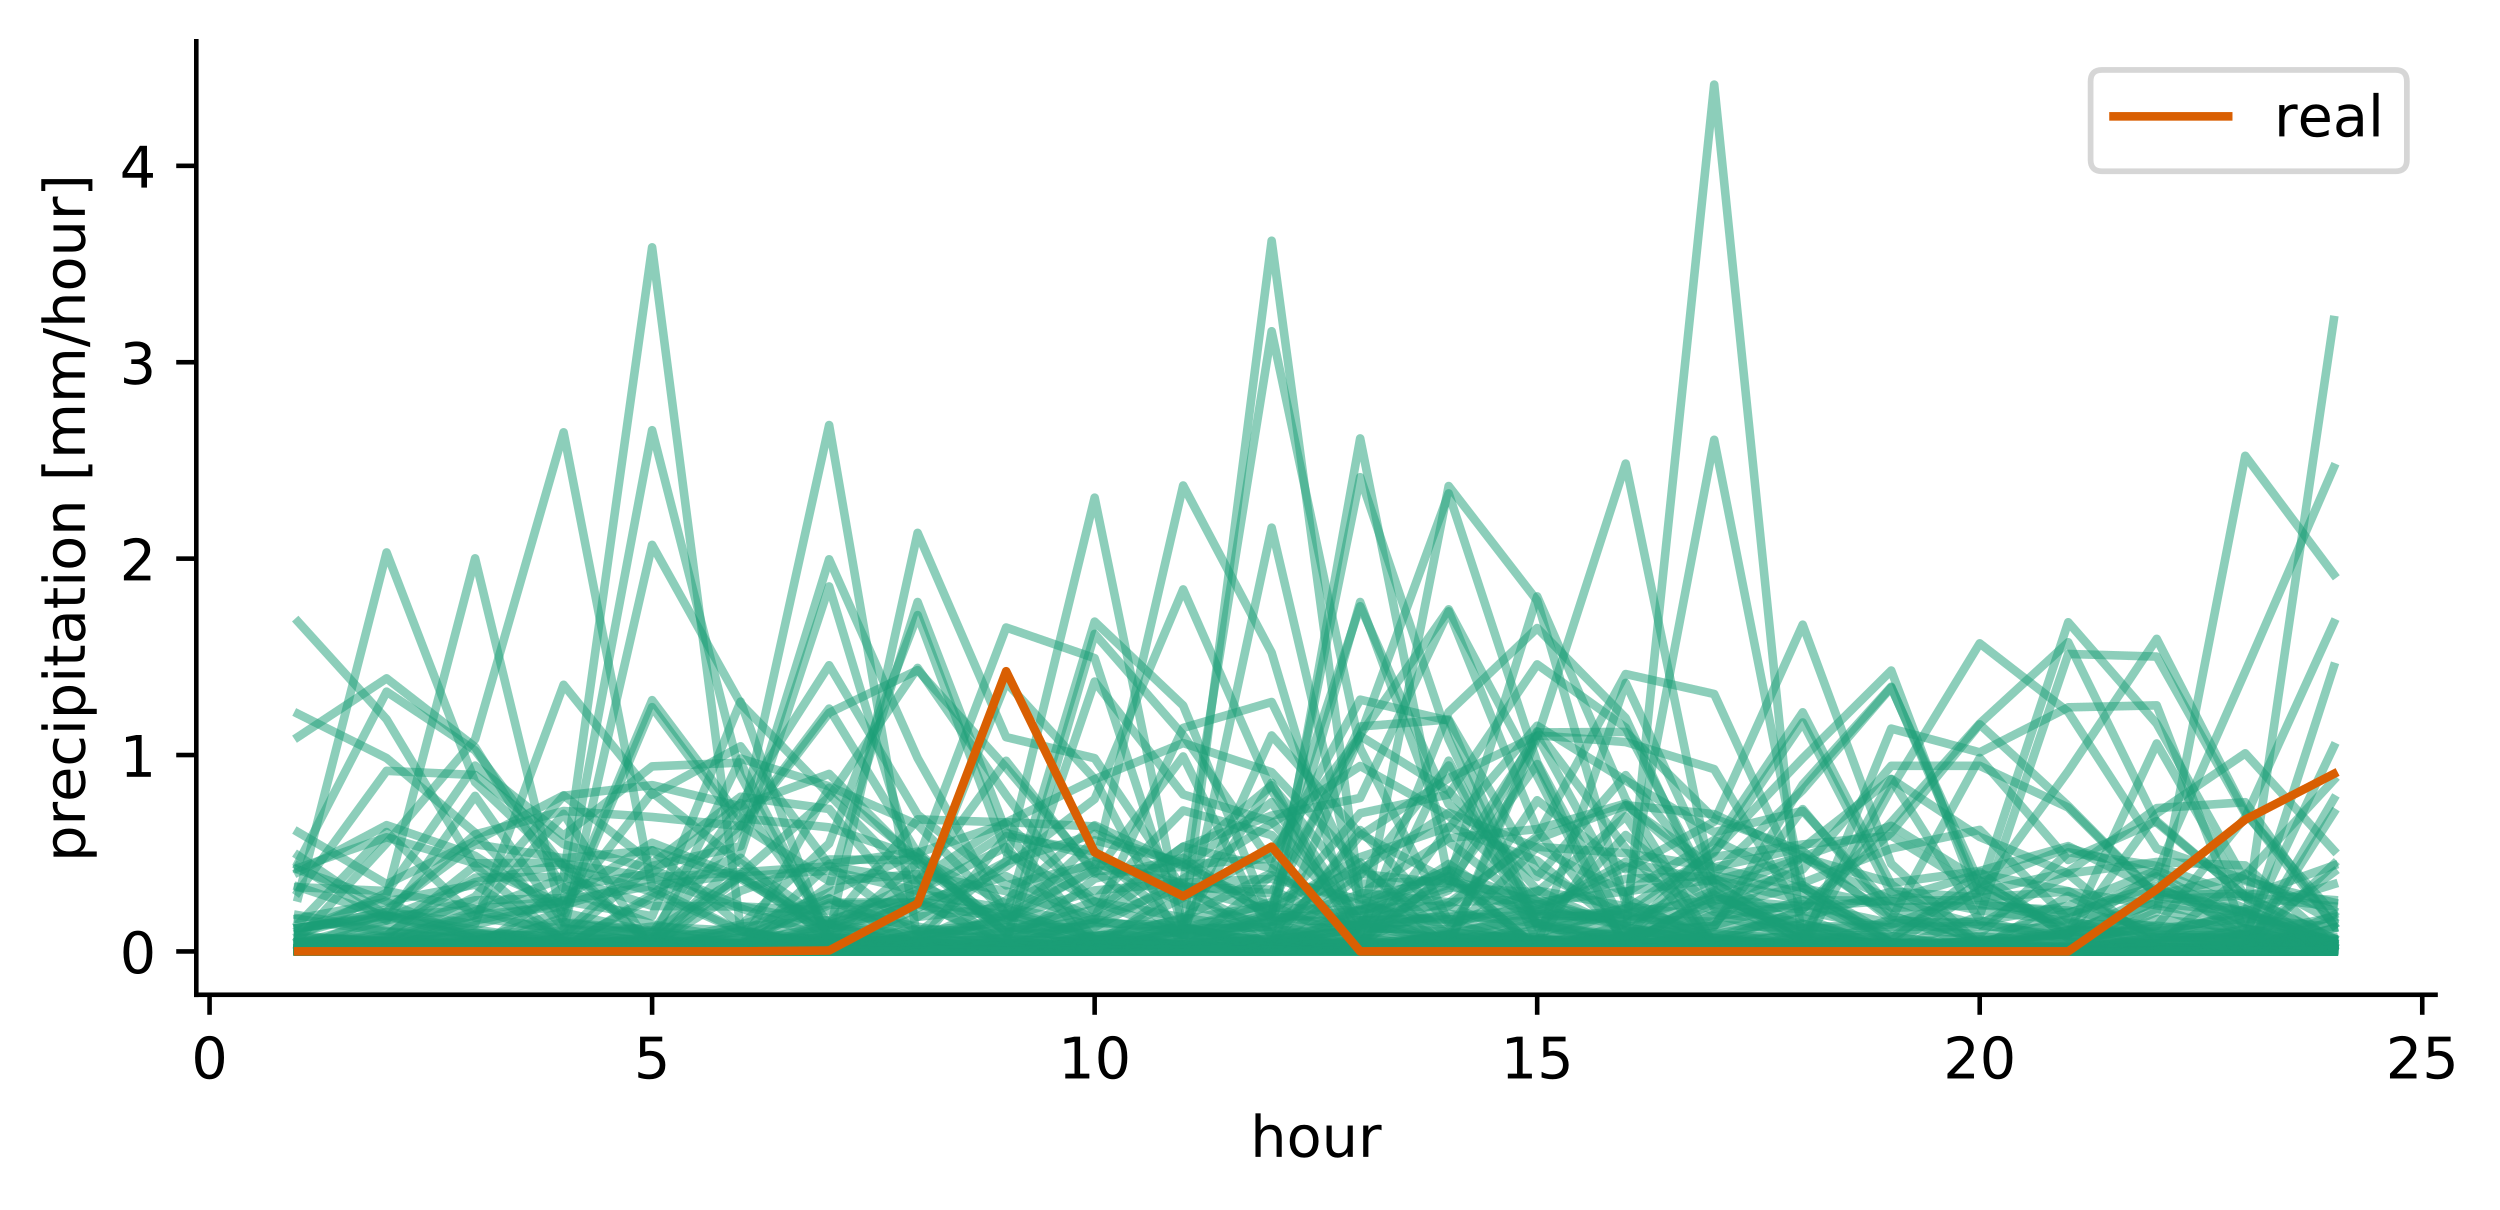 <?xml version="1.0" encoding="utf-8" standalone="no"?>
<!DOCTYPE svg PUBLIC "-//W3C//DTD SVG 1.1//EN"
  "http://www.w3.org/Graphics/SVG/1.1/DTD/svg11.dtd">
<!-- Created with matplotlib (https://matplotlib.org/) -->
<svg height="211.076pt" version="1.1" viewBox="0 0 436.087 211.076" width="436.087pt" xmlns="http://www.w3.org/2000/svg" xmlns:xlink="http://www.w3.org/1999/xlink">
 <defs>
  <style type="text/css">
*{stroke-linecap:butt;stroke-linejoin:round;}
  </style>
 </defs>
 <g id="figure_1">
  <g id="patch_1">
   <path d="M 0 211.076 
L 436.087 211.076 
L 436.087 0 
L 0 0 
z
" style="fill:#ffffff;"/>
  </g>
  <g id="axes_1">
   <g id="patch_2">
    <path d="M 34.241 173.52 
L 424.841 173.52 
L 424.841 7.2 
L 34.241 7.2 
z
" style="fill:#ffffff;"/>
   </g>
   <g id="matplotlib.axis_1">
    <g id="xtick_1">
     <g id="line2d_1">
      <defs>
       <path d="M 0 0 
L 0 3.5 
" id="mec1149feb0" style="stroke:#000000;stroke-width:0.8;"/>
      </defs>
      <g>
       <use style="stroke:#000000;stroke-width:0.8;" x="36.556" xlink:href="#mec1149feb0" y="173.52"/>
      </g>
     </g>
     <g id="text_1">
      <!-- 0 -->
      <defs>
       <path d="M 31.781 66.406 
Q 24.172 66.406 20.328 58.906 
Q 16.5 51.422 16.5 36.375 
Q 16.5 21.391 20.328 13.891 
Q 24.172 6.391 31.781 6.391 
Q 39.453 6.391 43.281 13.891 
Q 47.125 21.391 47.125 36.375 
Q 47.125 51.422 43.281 58.906 
Q 39.453 66.406 31.781 66.406 
z
M 31.781 74.219 
Q 44.047 74.219 50.516 64.516 
Q 56.984 54.828 56.984 36.375 
Q 56.984 17.969 50.516 8.266 
Q 44.047 -1.422 31.781 -1.422 
Q 19.531 -1.422 13.062 8.266 
Q 6.594 17.969 6.594 36.375 
Q 6.594 54.828 13.062 64.516 
Q 19.531 74.219 31.781 74.219 
z
" id="DejaVuSans-48"/>
      </defs>
      <g transform="translate(33.375 188.118)scale(0.1 -0.1)">
       <use xlink:href="#DejaVuSans-48"/>
      </g>
     </g>
    </g>
    <g id="xtick_2">
     <g id="line2d_2">
      <g>
       <use style="stroke:#000000;stroke-width:0.8;" x="113.75" xlink:href="#mec1149feb0" y="173.52"/>
      </g>
     </g>
     <g id="text_2">
      <!-- 5 -->
      <defs>
       <path d="M 10.797 72.906 
L 49.516 72.906 
L 49.516 64.594 
L 19.828 64.594 
L 19.828 46.734 
Q 21.969 47.469 24.109 47.828 
Q 26.266 48.188 28.422 48.188 
Q 40.625 48.188 47.75 41.5 
Q 54.891 34.812 54.891 23.391 
Q 54.891 11.625 47.562 5.094 
Q 40.234 -1.422 26.906 -1.422 
Q 22.312 -1.422 17.547 -0.641 
Q 12.797 0.141 7.719 1.703 
L 7.719 11.625 
Q 12.109 9.234 16.797 8.062 
Q 21.484 6.891 26.703 6.891 
Q 35.156 6.891 40.078 11.328 
Q 45.016 15.766 45.016 23.391 
Q 45.016 31 40.078 35.438 
Q 35.156 39.891 26.703 39.891 
Q 22.75 39.891 18.812 39.016 
Q 14.891 38.141 10.797 36.281 
z
" id="DejaVuSans-53"/>
      </defs>
      <g transform="translate(110.569 188.118)scale(0.1 -0.1)">
       <use xlink:href="#DejaVuSans-53"/>
      </g>
     </g>
    </g>
    <g id="xtick_3">
     <g id="line2d_3">
      <g>
       <use style="stroke:#000000;stroke-width:0.8;" x="190.944" xlink:href="#mec1149feb0" y="173.52"/>
      </g>
     </g>
     <g id="text_3">
      <!-- 10 -->
      <defs>
       <path d="M 12.406 8.297 
L 28.516 8.297 
L 28.516 63.922 
L 10.984 60.406 
L 10.984 69.391 
L 28.422 72.906 
L 38.281 72.906 
L 38.281 8.297 
L 54.391 8.297 
L 54.391 0 
L 12.406 0 
z
" id="DejaVuSans-49"/>
      </defs>
      <g transform="translate(184.581 188.118)scale(0.1 -0.1)">
       <use xlink:href="#DejaVuSans-49"/>
       <use x="63.623" xlink:href="#DejaVuSans-48"/>
      </g>
     </g>
    </g>
    <g id="xtick_4">
     <g id="line2d_4">
      <g>
       <use style="stroke:#000000;stroke-width:0.8;" x="268.137" xlink:href="#mec1149feb0" y="173.52"/>
      </g>
     </g>
     <g id="text_4">
      <!-- 15 -->
      <g transform="translate(261.775 188.118)scale(0.1 -0.1)">
       <use xlink:href="#DejaVuSans-49"/>
       <use x="63.623" xlink:href="#DejaVuSans-53"/>
      </g>
     </g>
    </g>
    <g id="xtick_5">
     <g id="line2d_5">
      <g>
       <use style="stroke:#000000;stroke-width:0.8;" x="345.331" xlink:href="#mec1149feb0" y="173.52"/>
      </g>
     </g>
     <g id="text_5">
      <!-- 20 -->
      <defs>
       <path d="M 19.188 8.297 
L 53.609 8.297 
L 53.609 0 
L 7.328 0 
L 7.328 8.297 
Q 12.938 14.109 22.625 23.891 
Q 32.328 33.688 34.812 36.531 
Q 39.547 41.844 41.422 45.531 
Q 43.312 49.219 43.312 52.781 
Q 43.312 58.594 39.234 62.25 
Q 35.156 65.922 28.609 65.922 
Q 23.969 65.922 18.812 64.312 
Q 13.672 62.703 7.812 59.422 
L 7.812 69.391 
Q 13.766 71.781 18.938 73 
Q 24.125 74.219 28.422 74.219 
Q 39.75 74.219 46.484 68.547 
Q 53.219 62.891 53.219 53.422 
Q 53.219 48.922 51.531 44.891 
Q 49.859 40.875 45.406 35.406 
Q 44.188 33.984 37.641 27.219 
Q 31.109 20.453 19.188 8.297 
z
" id="DejaVuSans-50"/>
      </defs>
      <g transform="translate(338.969 188.118)scale(0.1 -0.1)">
       <use xlink:href="#DejaVuSans-50"/>
       <use x="63.623" xlink:href="#DejaVuSans-48"/>
      </g>
     </g>
    </g>
    <g id="xtick_6">
     <g id="line2d_6">
      <g>
       <use style="stroke:#000000;stroke-width:0.8;" x="422.525" xlink:href="#mec1149feb0" y="173.52"/>
      </g>
     </g>
     <g id="text_6">
      <!-- 25 -->
      <g transform="translate(416.162 188.118)scale(0.1 -0.1)">
       <use xlink:href="#DejaVuSans-50"/>
       <use x="63.623" xlink:href="#DejaVuSans-53"/>
      </g>
     </g>
    </g>
    <g id="text_7">
     <!-- hour -->
     <defs>
      <path d="M 54.891 33.016 
L 54.891 0 
L 45.906 0 
L 45.906 32.719 
Q 45.906 40.484 42.875 44.328 
Q 39.844 48.188 33.797 48.188 
Q 26.516 48.188 22.312 43.547 
Q 18.109 38.922 18.109 30.906 
L 18.109 0 
L 9.078 0 
L 9.078 75.984 
L 18.109 75.984 
L 18.109 46.188 
Q 21.344 51.125 25.703 53.562 
Q 30.078 56 35.797 56 
Q 45.219 56 50.047 50.172 
Q 54.891 44.344 54.891 33.016 
z
" id="DejaVuSans-104"/>
      <path d="M 30.609 48.391 
Q 23.391 48.391 19.188 42.75 
Q 14.984 37.109 14.984 27.297 
Q 14.984 17.484 19.156 11.844 
Q 23.344 6.203 30.609 6.203 
Q 37.797 6.203 41.984 11.859 
Q 46.188 17.531 46.188 27.297 
Q 46.188 37.016 41.984 42.703 
Q 37.797 48.391 30.609 48.391 
z
M 30.609 56 
Q 42.328 56 49.016 48.375 
Q 55.719 40.766 55.719 27.297 
Q 55.719 13.875 49.016 6.219 
Q 42.328 -1.422 30.609 -1.422 
Q 18.844 -1.422 12.172 6.219 
Q 5.516 13.875 5.516 27.297 
Q 5.516 40.766 12.172 48.375 
Q 18.844 56 30.609 56 
z
" id="DejaVuSans-111"/>
      <path d="M 8.5 21.578 
L 8.5 54.688 
L 17.484 54.688 
L 17.484 21.922 
Q 17.484 14.156 20.5 10.266 
Q 23.531 6.391 29.594 6.391 
Q 36.859 6.391 41.078 11.031 
Q 45.312 15.672 45.312 23.688 
L 45.312 54.688 
L 54.297 54.688 
L 54.297 0 
L 45.312 0 
L 45.312 8.406 
Q 42.047 3.422 37.719 1 
Q 33.406 -1.422 27.688 -1.422 
Q 18.266 -1.422 13.375 4.438 
Q 8.5 10.297 8.5 21.578 
z
M 31.109 56 
z
" id="DejaVuSans-117"/>
      <path d="M 41.109 46.297 
Q 39.594 47.172 37.812 47.578 
Q 36.031 48 33.891 48 
Q 26.266 48 22.188 43.047 
Q 18.109 38.094 18.109 28.812 
L 18.109 0 
L 9.078 0 
L 9.078 54.688 
L 18.109 54.688 
L 18.109 46.188 
Q 20.953 51.172 25.484 53.578 
Q 30.031 56 36.531 56 
Q 37.453 56 38.578 55.875 
Q 39.703 55.766 41.062 55.516 
z
" id="DejaVuSans-114"/>
     </defs>
     <g transform="translate(218.088 201.797)scale(0.1 -0.1)">
      <use xlink:href="#DejaVuSans-104"/>
      <use x="63.379" xlink:href="#DejaVuSans-111"/>
      <use x="124.561" xlink:href="#DejaVuSans-117"/>
      <use x="187.939" xlink:href="#DejaVuSans-114"/>
     </g>
    </g>
   </g>
   <g id="matplotlib.axis_2">
    <g id="ytick_1">
     <g id="line2d_7">
      <defs>
       <path d="M 0 0 
L -3.5 0 
" id="m2e98bd2e5c" style="stroke:#000000;stroke-width:0.8;"/>
      </defs>
      <g>
       <use style="stroke:#000000;stroke-width:0.8;" x="34.241" xlink:href="#m2e98bd2e5c" y="165.962"/>
      </g>
     </g>
     <g id="text_8">
      <!-- 0 -->
      <g transform="translate(20.878 169.761)scale(0.1 -0.1)">
       <use xlink:href="#DejaVuSans-48"/>
      </g>
     </g>
    </g>
    <g id="ytick_2">
     <g id="line2d_8">
      <g>
       <use style="stroke:#000000;stroke-width:0.8;" x="34.241" xlink:href="#m2e98bd2e5c" y="131.702"/>
      </g>
     </g>
     <g id="text_9">
      <!-- 1 -->
      <g transform="translate(20.878 135.501)scale(0.1 -0.1)">
       <use xlink:href="#DejaVuSans-49"/>
      </g>
     </g>
    </g>
    <g id="ytick_3">
     <g id="line2d_9">
      <g>
       <use style="stroke:#000000;stroke-width:0.8;" x="34.241" xlink:href="#m2e98bd2e5c" y="97.442"/>
      </g>
     </g>
     <g id="text_10">
      <!-- 2 -->
      <g transform="translate(20.878 101.241)scale(0.1 -0.1)">
       <use xlink:href="#DejaVuSans-50"/>
      </g>
     </g>
    </g>
    <g id="ytick_4">
     <g id="line2d_10">
      <g>
       <use style="stroke:#000000;stroke-width:0.8;" x="34.241" xlink:href="#m2e98bd2e5c" y="63.183"/>
      </g>
     </g>
     <g id="text_11">
      <!-- 3 -->
      <defs>
       <path d="M 40.578 39.312 
Q 47.656 37.797 51.625 33 
Q 55.609 28.219 55.609 21.188 
Q 55.609 10.406 48.188 4.484 
Q 40.766 -1.422 27.094 -1.422 
Q 22.516 -1.422 17.656 -0.516 
Q 12.797 0.391 7.625 2.203 
L 7.625 11.719 
Q 11.719 9.328 16.594 8.109 
Q 21.484 6.891 26.812 6.891 
Q 36.078 6.891 40.938 10.547 
Q 45.797 14.203 45.797 21.188 
Q 45.797 27.641 41.281 31.266 
Q 36.766 34.906 28.719 34.906 
L 20.219 34.906 
L 20.219 43.016 
L 29.109 43.016 
Q 36.375 43.016 40.234 45.922 
Q 44.094 48.828 44.094 54.297 
Q 44.094 59.906 40.109 62.906 
Q 36.141 65.922 28.719 65.922 
Q 24.656 65.922 20.016 65.031 
Q 15.375 64.156 9.812 62.312 
L 9.812 71.094 
Q 15.438 72.656 20.344 73.438 
Q 25.25 74.219 29.594 74.219 
Q 40.828 74.219 47.359 69.109 
Q 53.906 64.016 53.906 55.328 
Q 53.906 49.266 50.438 45.094 
Q 46.969 40.922 40.578 39.312 
z
" id="DejaVuSans-51"/>
      </defs>
      <g transform="translate(20.878 66.982)scale(0.1 -0.1)">
       <use xlink:href="#DejaVuSans-51"/>
      </g>
     </g>
    </g>
    <g id="ytick_5">
     <g id="line2d_11">
      <g>
       <use style="stroke:#000000;stroke-width:0.8;" x="34.241" xlink:href="#m2e98bd2e5c" y="28.923"/>
      </g>
     </g>
     <g id="text_12">
      <!-- 4 -->
      <defs>
       <path d="M 37.797 64.312 
L 12.891 25.391 
L 37.797 25.391 
z
M 35.203 72.906 
L 47.609 72.906 
L 47.609 25.391 
L 58.016 25.391 
L 58.016 17.188 
L 47.609 17.188 
L 47.609 0 
L 37.797 0 
L 37.797 17.188 
L 4.891 17.188 
L 4.891 26.703 
z
" id="DejaVuSans-52"/>
      </defs>
      <g transform="translate(20.878 32.722)scale(0.1 -0.1)">
       <use xlink:href="#DejaVuSans-52"/>
      </g>
     </g>
    </g>
    <g id="text_13">
     <!-- precipitation [mm/hour] -->
     <defs>
      <path d="M 18.109 8.203 
L 18.109 -20.797 
L 9.078 -20.797 
L 9.078 54.688 
L 18.109 54.688 
L 18.109 46.391 
Q 20.953 51.266 25.266 53.625 
Q 29.594 56 35.594 56 
Q 45.562 56 51.781 48.094 
Q 58.016 40.188 58.016 27.297 
Q 58.016 14.406 51.781 6.484 
Q 45.562 -1.422 35.594 -1.422 
Q 29.594 -1.422 25.266 0.953 
Q 20.953 3.328 18.109 8.203 
z
M 48.688 27.297 
Q 48.688 37.203 44.609 42.844 
Q 40.531 48.484 33.406 48.484 
Q 26.266 48.484 22.188 42.844 
Q 18.109 37.203 18.109 27.297 
Q 18.109 17.391 22.188 11.75 
Q 26.266 6.109 33.406 6.109 
Q 40.531 6.109 44.609 11.75 
Q 48.688 17.391 48.688 27.297 
z
" id="DejaVuSans-112"/>
      <path d="M 56.203 29.594 
L 56.203 25.203 
L 14.891 25.203 
Q 15.484 15.922 20.484 11.062 
Q 25.484 6.203 34.422 6.203 
Q 39.594 6.203 44.453 7.469 
Q 49.312 8.734 54.109 11.281 
L 54.109 2.781 
Q 49.266 0.734 44.188 -0.344 
Q 39.109 -1.422 33.891 -1.422 
Q 20.797 -1.422 13.156 6.188 
Q 5.516 13.812 5.516 26.812 
Q 5.516 40.234 12.766 48.109 
Q 20.016 56 32.328 56 
Q 43.359 56 49.781 48.891 
Q 56.203 41.797 56.203 29.594 
z
M 47.219 32.234 
Q 47.125 39.594 43.094 43.984 
Q 39.062 48.391 32.422 48.391 
Q 24.906 48.391 20.391 44.141 
Q 15.875 39.891 15.188 32.172 
z
" id="DejaVuSans-101"/>
      <path d="M 48.781 52.594 
L 48.781 44.188 
Q 44.969 46.297 41.141 47.344 
Q 37.312 48.391 33.406 48.391 
Q 24.656 48.391 19.812 42.844 
Q 14.984 37.312 14.984 27.297 
Q 14.984 17.281 19.812 11.734 
Q 24.656 6.203 33.406 6.203 
Q 37.312 6.203 41.141 7.25 
Q 44.969 8.297 48.781 10.406 
L 48.781 2.094 
Q 45.016 0.344 40.984 -0.531 
Q 36.969 -1.422 32.422 -1.422 
Q 20.062 -1.422 12.781 6.344 
Q 5.516 14.109 5.516 27.297 
Q 5.516 40.672 12.859 48.328 
Q 20.219 56 33.016 56 
Q 37.156 56 41.109 55.141 
Q 45.062 54.297 48.781 52.594 
z
" id="DejaVuSans-99"/>
      <path d="M 9.422 54.688 
L 18.406 54.688 
L 18.406 0 
L 9.422 0 
z
M 9.422 75.984 
L 18.406 75.984 
L 18.406 64.594 
L 9.422 64.594 
z
" id="DejaVuSans-105"/>
      <path d="M 18.312 70.219 
L 18.312 54.688 
L 36.812 54.688 
L 36.812 47.703 
L 18.312 47.703 
L 18.312 18.016 
Q 18.312 11.328 20.141 9.422 
Q 21.969 7.516 27.594 7.516 
L 36.812 7.516 
L 36.812 0 
L 27.594 0 
Q 17.188 0 13.234 3.875 
Q 9.281 7.766 9.281 18.016 
L 9.281 47.703 
L 2.688 47.703 
L 2.688 54.688 
L 9.281 54.688 
L 9.281 70.219 
z
" id="DejaVuSans-116"/>
      <path d="M 34.281 27.484 
Q 23.391 27.484 19.188 25 
Q 14.984 22.516 14.984 16.5 
Q 14.984 11.719 18.141 8.906 
Q 21.297 6.109 26.703 6.109 
Q 34.188 6.109 38.703 11.406 
Q 43.219 16.703 43.219 25.484 
L 43.219 27.484 
z
M 52.203 31.203 
L 52.203 0 
L 43.219 0 
L 43.219 8.297 
Q 40.141 3.328 35.547 0.953 
Q 30.953 -1.422 24.312 -1.422 
Q 15.922 -1.422 10.953 3.297 
Q 6 8.016 6 15.922 
Q 6 25.141 12.172 29.828 
Q 18.359 34.516 30.609 34.516 
L 43.219 34.516 
L 43.219 35.406 
Q 43.219 41.609 39.141 45 
Q 35.062 48.391 27.688 48.391 
Q 23 48.391 18.547 47.266 
Q 14.109 46.141 10.016 43.891 
L 10.016 52.203 
Q 14.938 54.109 19.578 55.047 
Q 24.219 56 28.609 56 
Q 40.484 56 46.344 49.844 
Q 52.203 43.703 52.203 31.203 
z
" id="DejaVuSans-97"/>
      <path d="M 54.891 33.016 
L 54.891 0 
L 45.906 0 
L 45.906 32.719 
Q 45.906 40.484 42.875 44.328 
Q 39.844 48.188 33.797 48.188 
Q 26.516 48.188 22.312 43.547 
Q 18.109 38.922 18.109 30.906 
L 18.109 0 
L 9.078 0 
L 9.078 54.688 
L 18.109 54.688 
L 18.109 46.188 
Q 21.344 51.125 25.703 53.562 
Q 30.078 56 35.797 56 
Q 45.219 56 50.047 50.172 
Q 54.891 44.344 54.891 33.016 
z
" id="DejaVuSans-110"/>
      <path id="DejaVuSans-32"/>
      <path d="M 8.594 75.984 
L 29.297 75.984 
L 29.297 69 
L 17.578 69 
L 17.578 -6.203 
L 29.297 -6.203 
L 29.297 -13.188 
L 8.594 -13.188 
z
" id="DejaVuSans-91"/>
      <path d="M 52 44.188 
Q 55.375 50.25 60.062 53.125 
Q 64.75 56 71.094 56 
Q 79.641 56 84.281 50.016 
Q 88.922 44.047 88.922 33.016 
L 88.922 0 
L 79.891 0 
L 79.891 32.719 
Q 79.891 40.578 77.094 44.375 
Q 74.312 48.188 68.609 48.188 
Q 61.625 48.188 57.562 43.547 
Q 53.516 38.922 53.516 30.906 
L 53.516 0 
L 44.484 0 
L 44.484 32.719 
Q 44.484 40.625 41.703 44.406 
Q 38.922 48.188 33.109 48.188 
Q 26.219 48.188 22.156 43.531 
Q 18.109 38.875 18.109 30.906 
L 18.109 0 
L 9.078 0 
L 9.078 54.688 
L 18.109 54.688 
L 18.109 46.188 
Q 21.188 51.219 25.484 53.609 
Q 29.781 56 35.688 56 
Q 41.656 56 45.828 52.969 
Q 50 49.953 52 44.188 
z
" id="DejaVuSans-109"/>
      <path d="M 25.391 72.906 
L 33.688 72.906 
L 8.297 -9.281 
L 0 -9.281 
z
" id="DejaVuSans-47"/>
      <path d="M 30.422 75.984 
L 30.422 -13.188 
L 9.719 -13.188 
L 9.719 -6.203 
L 21.391 -6.203 
L 21.391 69 
L 9.719 69 
L 9.719 75.984 
z
" id="DejaVuSans-93"/>
     </defs>
     <g transform="translate(14.798 150.336)rotate(-90)scale(0.1 -0.1)">
      <use xlink:href="#DejaVuSans-112"/>
      <use x="63.477" xlink:href="#DejaVuSans-114"/>
      <use x="104.559" xlink:href="#DejaVuSans-101"/>
      <use x="166.082" xlink:href="#DejaVuSans-99"/>
      <use x="221.062" xlink:href="#DejaVuSans-105"/>
      <use x="248.846" xlink:href="#DejaVuSans-112"/>
      <use x="312.322" xlink:href="#DejaVuSans-105"/>
      <use x="340.105" xlink:href="#DejaVuSans-116"/>
      <use x="379.314" xlink:href="#DejaVuSans-97"/>
      <use x="440.594" xlink:href="#DejaVuSans-116"/>
      <use x="479.803" xlink:href="#DejaVuSans-105"/>
      <use x="507.586" xlink:href="#DejaVuSans-111"/>
      <use x="568.768" xlink:href="#DejaVuSans-110"/>
      <use x="632.146" xlink:href="#DejaVuSans-32"/>
      <use x="663.934" xlink:href="#DejaVuSans-91"/>
      <use x="702.947" xlink:href="#DejaVuSans-109"/>
      <use x="800.359" xlink:href="#DejaVuSans-109"/>
      <use x="897.771" xlink:href="#DejaVuSans-47"/>
      <use x="931.463" xlink:href="#DejaVuSans-104"/>
      <use x="994.842" xlink:href="#DejaVuSans-111"/>
      <use x="1056.023" xlink:href="#DejaVuSans-117"/>
      <use x="1119.402" xlink:href="#DejaVuSans-114"/>
      <use x="1160.516" xlink:href="#DejaVuSans-93"/>
     </g>
    </g>
   </g>
   <g id="line2d_12">
    <path clip-path="url(#p8d1877d430)" d="M 51.995 161.866 
L 67.434 159.671 
L 82.873 162.172 
L 98.311 164.234 
L 113.75 164.22 
L 129.189 132.312 
L 144.628 137.161 
L 160.066 143.87 
L 175.505 159.402 
L 190.944 151.94 
L 206.383 151.222 
L 221.821 139.923 
L 237.26 163.44 
L 252.699 165.691 
L 268.137 165.753 
L 283.576 165.79 
L 299.015 165.796 
L 314.454 165.841 
L 329.892 165.876 
L 345.331 165.914 
L 360.77 165.931 
L 376.209 165.952 
L 391.647 165.945 
L 407.086 165.643 
" style="fill:none;stroke:#1b9e77;stroke-linecap:square;stroke-opacity:0.5;stroke-width:1.5;"/>
   </g>
   <g id="line2d_13">
    <path clip-path="url(#p8d1877d430)" d="M 51.995 164.941 
L 67.434 163.955 
L 82.873 156.418 
L 98.311 138.806 
L 113.75 136.952 
L 129.189 140.647 
L 144.628 134.996 
L 160.066 150.511 
L 175.505 162.561 
L 190.944 163.338 
L 206.383 160.34 
L 221.821 157.889 
L 237.26 164.661 
L 252.699 165.816 
L 268.137 165.878 
L 283.576 165.894 
L 299.015 165.894 
L 314.454 165.824 
L 329.892 165.914 
L 345.331 165.944 
L 360.77 165.794 
L 376.209 164.832 
L 391.647 162.042 
L 407.086 165.72 
" style="fill:none;stroke:#1b9e77;stroke-linecap:square;stroke-opacity:0.5;stroke-width:1.5;"/>
   </g>
   <g id="line2d_14">
    <path clip-path="url(#p8d1877d430)" d="M 51.995 165.905 
L 67.434 165.803 
L 82.873 165.83 
L 98.311 165.894 
L 113.75 165.917 
L 129.189 165.939 
L 144.628 165.944 
L 160.066 165.95 
L 175.505 165.95 
L 190.944 165.949 
L 206.383 165.938 
L 221.821 165.891 
L 237.26 165.45 
L 252.699 163.047 
L 268.137 147.711 
L 283.576 148.817 
L 299.015 151.276 
L 314.454 147.927 
L 329.892 135.858 
L 345.331 145.995 
L 360.77 152.368 
L 376.209 150.36 
L 391.647 150.958 
L 407.086 164.891 
" style="fill:none;stroke:#1b9e77;stroke-linecap:square;stroke-opacity:0.5;stroke-width:1.5;"/>
   </g>
   <g id="line2d_15">
    <path clip-path="url(#p8d1877d430)" d="M 51.995 165.881 
L 67.434 165.782 
L 82.873 165.797 
L 98.311 165.849 
L 113.75 165.852 
L 129.189 165.925 
L 144.628 165.941 
L 160.066 165.9 
L 175.505 165.866 
L 190.944 165.897 
L 206.383 162.326 
L 221.821 128.294 
L 237.26 145.5 
L 252.699 153.651 
L 268.137 104.033 
L 283.576 139.437 
L 299.015 164.771 
L 314.454 165.799 
L 329.892 165.91 
L 345.331 165.846 
L 360.77 165.519 
L 376.209 165.877 
L 391.647 165.818 
L 407.086 164.096 
" style="fill:none;stroke:#1b9e77;stroke-linecap:square;stroke-opacity:0.5;stroke-width:1.5;"/>
   </g>
   <g id="line2d_16">
    <path clip-path="url(#p8d1877d430)" d="M 51.995 165.215 
L 67.434 161.357 
L 82.873 162.897 
L 98.311 164.314 
L 113.75 164.488 
L 129.189 165.227 
L 144.628 165.657 
L 160.066 165.777 
L 175.505 165.618 
L 190.944 165.658 
L 206.383 164.251 
L 221.821 92.041 
L 237.26 157.967 
L 252.699 151.76 
L 268.137 128.394 
L 283.576 156.634 
L 299.015 164.674 
L 314.454 165.803 
L 329.892 165.913 
L 345.331 165.839 
L 360.77 164.677 
L 376.209 165.863 
L 391.647 165.943 
L 407.086 159.602 
" style="fill:none;stroke:#1b9e77;stroke-linecap:square;stroke-opacity:0.5;stroke-width:1.5;"/>
   </g>
   <g id="line2d_17">
    <path clip-path="url(#p8d1877d430)" d="M 51.995 165.813 
L 67.434 165.551 
L 82.873 165.615 
L 98.311 165.786 
L 113.75 165.851 
L 129.189 165.911 
L 144.628 165.923 
L 160.066 165.906 
L 175.505 165.666 
L 190.944 164.869 
L 206.383 163.041 
L 221.821 160.792 
L 237.26 155.979 
L 252.699 146.186 
L 268.137 144.625 
L 283.576 140.167 
L 299.015 153.632 
L 314.454 149.423 
L 329.892 144.051 
L 345.331 153.608 
L 360.77 163.257 
L 376.209 162.008 
L 391.647 160.192 
L 407.086 161.717 
" style="fill:none;stroke:#1b9e77;stroke-linecap:square;stroke-opacity:0.5;stroke-width:1.5;"/>
   </g>
   <g id="line2d_18">
    <path clip-path="url(#p8d1877d430)" d="M 51.995 155.591 
L 67.434 134.46 
L 82.873 135.188 
L 98.311 147.266 
L 113.75 151.625 
L 129.189 158.069 
L 144.628 161.224 
L 160.066 163.11 
L 175.505 163.785 
L 190.944 164.42 
L 206.383 164.898 
L 221.821 165.215 
L 237.26 165.357 
L 252.699 165.728 
L 268.137 165.853 
L 283.576 165.846 
L 299.015 165.826 
L 314.454 165.873 
L 329.892 165.882 
L 345.331 165.821 
L 360.77 165.75 
L 376.209 165.695 
L 391.647 162.823 
L 407.086 130.262 
" style="fill:none;stroke:#1b9e77;stroke-linecap:square;stroke-opacity:0.5;stroke-width:1.5;"/>
   </g>
   <g id="line2d_19">
    <path clip-path="url(#p8d1877d430)" d="M 51.995 165.569 
L 67.434 165.856 
L 82.873 165.856 
L 98.311 165.859 
L 113.75 164.897 
L 129.189 155.389 
L 144.628 149.924 
L 160.066 150.044 
L 175.505 109.46 
L 190.944 114.809 
L 206.383 161.843 
L 221.821 164.481 
L 237.26 164.872 
L 252.699 165.503 
L 268.137 165.647 
L 283.576 165.87 
L 299.015 165.6 
L 314.454 165.681 
L 329.892 165.636 
L 345.331 163.844 
L 360.77 165.367 
L 376.209 165.805 
L 391.647 165.793 
L 407.086 161.961 
" style="fill:none;stroke:#1b9e77;stroke-linecap:square;stroke-opacity:0.5;stroke-width:1.5;"/>
   </g>
   <g id="line2d_20">
    <path clip-path="url(#p8d1877d430)" d="M 51.995 165.929 
L 67.434 165.877 
L 82.873 165.81 
L 98.311 160 
L 113.75 123.354 
L 129.189 144.115 
L 144.628 74.15 
L 160.066 163.92 
L 175.505 165.784 
L 190.944 165.863 
L 206.383 165.933 
L 221.821 165.941 
L 237.26 165.853 
L 252.699 165.853 
L 268.137 165.23 
L 283.576 165.822 
L 299.015 165.631 
L 314.454 165.321 
L 329.892 165.692 
L 345.331 165.811 
L 360.77 165.852 
L 376.209 165.931 
L 391.647 165.951 
L 407.086 165.944 
" style="fill:none;stroke:#1b9e77;stroke-linecap:square;stroke-opacity:0.5;stroke-width:1.5;"/>
   </g>
   <g id="line2d_21">
    <path clip-path="url(#p8d1877d430)" d="M 51.995 162.013 
L 67.434 159.031 
L 82.873 145.554 
L 98.311 141.463 
L 113.75 142.51 
L 129.189 144.112 
L 144.628 123.606 
L 160.066 148.858 
L 175.505 163.891 
L 190.944 164.342 
L 206.383 165.331 
L 221.821 165.633 
L 237.26 165.836 
L 252.699 165.91 
L 268.137 165.937 
L 283.576 165.93 
L 299.015 165.878 
L 314.454 165.598 
L 329.892 165.37 
L 345.331 165.791 
L 360.77 165.659 
L 376.209 165.692 
L 391.647 165.736 
L 407.086 165.884 
" style="fill:none;stroke:#1b9e77;stroke-linecap:square;stroke-opacity:0.5;stroke-width:1.5;"/>
   </g>
   <g id="line2d_22">
    <path clip-path="url(#p8d1877d430)" d="M 51.995 162.792 
L 67.434 158.65 
L 82.873 147.268 
L 98.311 149.703 
L 113.75 148.331 
L 129.189 153.317 
L 144.628 162.239 
L 160.066 157.594 
L 175.505 119.031 
L 190.944 135.892 
L 206.383 165.323 
L 221.821 165.7 
L 237.26 165.657 
L 252.699 165.7 
L 268.137 165.822 
L 283.576 165.873 
L 299.015 165.884 
L 314.454 165.912 
L 329.892 165.929 
L 345.331 165.935 
L 360.77 165.924 
L 376.209 165.934 
L 391.647 165.646 
L 407.086 165.515 
" style="fill:none;stroke:#1b9e77;stroke-linecap:square;stroke-opacity:0.5;stroke-width:1.5;"/>
   </g>
   <g id="line2d_23">
    <path clip-path="url(#p8d1877d430)" d="M 51.995 165.438 
L 67.434 164.626 
L 82.873 164.718 
L 98.311 165.246 
L 113.75 165.442 
L 129.189 165.747 
L 144.628 165.863 
L 160.066 165.911 
L 175.505 165.916 
L 190.944 165.933 
L 206.383 165.935 
L 221.821 165.66 
L 237.26 164.29 
L 252.699 165.12 
L 268.137 128.615 
L 283.576 80.868 
L 299.015 155.411 
L 314.454 164.181 
L 329.892 164.876 
L 345.331 164.15 
L 360.77 162.381 
L 376.209 163.53 
L 391.647 163.58 
L 407.086 152.129 
" style="fill:none;stroke:#1b9e77;stroke-linecap:square;stroke-opacity:0.5;stroke-width:1.5;"/>
   </g>
   <g id="line2d_24">
    <path clip-path="url(#p8d1877d430)" d="M 51.995 165.839 
L 67.434 165.936 
L 82.873 165.74 
L 98.311 165.598 
L 113.75 165.321 
L 129.189 152.892 
L 144.628 163.257 
L 160.066 165.448 
L 175.505 165.51 
L 190.944 165.538 
L 206.383 165.646 
L 221.821 165.754 
L 237.26 163.875 
L 252.699 158.033 
L 268.137 145.873 
L 283.576 117.578 
L 299.015 121.06 
L 314.454 154.839 
L 329.892 164.394 
L 345.331 165.203 
L 360.77 165.479 
L 376.209 163.676 
L 391.647 158.58 
L 407.086 164.501 
" style="fill:none;stroke:#1b9e77;stroke-linecap:square;stroke-opacity:0.5;stroke-width:1.5;"/>
   </g>
   <g id="line2d_25">
    <path clip-path="url(#p8d1877d430)" d="M 51.995 165.879 
L 67.434 165.951 
L 82.873 165.951 
L 98.311 165.91 
L 113.75 165.562 
L 129.189 162.401 
L 144.628 165.817 
L 160.066 163.36 
L 175.505 160.454 
L 190.944 151.493 
L 206.383 84.69 
L 221.821 113.855 
L 237.26 165.839 
L 252.699 165.52 
L 268.137 161.044 
L 283.576 165.166 
L 299.015 165.728 
L 314.454 165.953 
L 329.892 165.945 
L 345.331 165.911 
L 360.77 165.892 
L 376.209 165.851 
L 391.647 165.943 
L 407.086 165.454 
" style="fill:none;stroke:#1b9e77;stroke-linecap:square;stroke-opacity:0.5;stroke-width:1.5;"/>
   </g>
   <g id="line2d_26">
    <path clip-path="url(#p8d1877d430)" d="M 51.995 165.865 
L 67.434 165.688 
L 82.873 165.769 
L 98.311 165.868 
L 113.75 165.904 
L 129.189 165.919 
L 144.628 165.923 
L 160.066 165.94 
L 175.505 165.949 
L 190.944 165.953 
L 206.383 165.951 
L 221.821 165.954 
L 237.26 164.907 
L 252.699 163.08 
L 268.137 159.164 
L 283.576 151.135 
L 299.015 159.037 
L 314.454 161.724 
L 329.892 161.277 
L 345.331 155.648 
L 360.77 134.507 
L 376.209 111.437 
L 391.647 141.59 
L 407.086 161.377 
" style="fill:none;stroke:#1b9e77;stroke-linecap:square;stroke-opacity:0.5;stroke-width:1.5;"/>
   </g>
   <g id="line2d_27">
    <path clip-path="url(#p8d1877d430)" d="M 51.995 165.886 
L 67.434 165.658 
L 82.873 165.47 
L 98.311 165.089 
L 113.75 156.585 
L 129.189 148.967 
L 144.628 102.298 
L 160.066 153.139 
L 175.505 165.302 
L 190.944 165.691 
L 206.383 165.891 
L 221.821 165.856 
L 237.26 165.233 
L 252.699 165.697 
L 268.137 165.937 
L 283.576 165.492 
L 299.015 159.492 
L 314.454 163.549 
L 329.892 163.51 
L 345.331 153.962 
L 360.77 147.875 
L 376.209 152.49 
L 391.647 161.055 
L 407.086 165.443 
" style="fill:none;stroke:#1b9e77;stroke-linecap:square;stroke-opacity:0.5;stroke-width:1.5;"/>
   </g>
   <g id="line2d_28">
    <path clip-path="url(#p8d1877d430)" d="M 51.995 165.935 
L 67.434 165.894 
L 82.873 165.894 
L 98.311 165.929 
L 113.75 165.927 
L 129.189 165.916 
L 144.628 161.675 
L 160.066 157.816 
L 175.505 160.057 
L 190.944 155.318 
L 206.383 153.95 
L 221.821 153.293 
L 237.26 156.934 
L 252.699 152.847 
L 268.137 165.684 
L 283.576 165.534 
L 299.015 165.429 
L 314.454 165.544 
L 329.892 160.366 
L 345.331 132.212 
L 360.77 150.016 
L 376.209 143.234 
L 391.647 156.416 
L 407.086 163.747 
" style="fill:none;stroke:#1b9e77;stroke-linecap:square;stroke-opacity:0.5;stroke-width:1.5;"/>
   </g>
   <g id="line2d_29">
    <path clip-path="url(#p8d1877d430)" d="M 51.995 161.857 
L 67.434 160.169 
L 82.873 153.883 
L 98.311 150.644 
L 113.75 153.032 
L 129.189 152.166 
L 144.628 151.102 
L 160.066 153.562 
L 175.505 143.411 
L 190.944 144.166 
L 206.383 154.815 
L 221.821 155.172 
L 237.26 162.491 
L 252.699 163.594 
L 268.137 163.979 
L 283.576 165.489 
L 299.015 165.585 
L 314.454 165.382 
L 329.892 165.67 
L 345.331 165.79 
L 360.77 165.816 
L 376.209 165.896 
L 391.647 165.938 
L 407.086 165.956 
" style="fill:none;stroke:#1b9e77;stroke-linecap:square;stroke-opacity:0.5;stroke-width:1.5;"/>
   </g>
   <g id="line2d_30">
    <path clip-path="url(#p8d1877d430)" d="M 51.995 165.695 
L 67.434 165.892 
L 82.873 165.848 
L 98.311 165.933 
L 113.75 165.91 
L 129.189 165.916 
L 144.628 165.89 
L 160.066 165.822 
L 175.505 165.567 
L 190.944 163.357 
L 206.383 161.78 
L 221.821 164.668 
L 237.26 162.832 
L 252.699 84.784 
L 268.137 104.774 
L 283.576 157.651 
L 299.015 163.654 
L 314.454 164.877 
L 329.892 165.419 
L 345.331 165.726 
L 360.77 165.82 
L 376.209 165.901 
L 391.647 165.905 
L 407.086 165.946 
" style="fill:none;stroke:#1b9e77;stroke-linecap:square;stroke-opacity:0.5;stroke-width:1.5;"/>
   </g>
   <g id="line2d_31">
    <path clip-path="url(#p8d1877d430)" d="M 51.995 165.757 
L 67.434 165.537 
L 82.873 165.634 
L 98.311 165.803 
L 113.75 165.836 
L 129.189 165.902 
L 144.628 165.901 
L 160.066 165.682 
L 175.505 162.215 
L 190.944 158.621 
L 206.383 147.678 
L 221.821 142.261 
L 237.26 139.194 
L 252.699 106.64 
L 268.137 144.772 
L 283.576 164.192 
L 299.015 164.928 
L 314.454 164.883 
L 329.892 165.262 
L 345.331 165.579 
L 360.77 165.674 
L 376.209 165.81 
L 391.647 165.867 
L 407.086 165.939 
" style="fill:none;stroke:#1b9e77;stroke-linecap:square;stroke-opacity:0.5;stroke-width:1.5;"/>
   </g>
   <g id="line2d_32">
    <path clip-path="url(#p8d1877d430)" d="M 51.995 165.902 
L 67.434 165.786 
L 82.873 165.804 
L 98.311 165.853 
L 113.75 165.85 
L 129.189 165.903 
L 144.628 165.469 
L 160.066 162.985 
L 175.505 161.791 
L 190.944 161.734 
L 206.383 153.294 
L 221.821 143.645 
L 237.26 133.617 
L 252.699 142.309 
L 268.137 157.359 
L 283.576 155.492 
L 299.015 153.408 
L 314.454 157.044 
L 329.892 164.436 
L 345.331 165.41 
L 360.77 165.692 
L 376.209 156.886 
L 391.647 156.24 
L 407.086 163.658 
" style="fill:none;stroke:#1b9e77;stroke-linecap:square;stroke-opacity:0.5;stroke-width:1.5;"/>
   </g>
   <g id="line2d_33">
    <path clip-path="url(#p8d1877d430)" d="M 51.995 165.917 
L 67.434 165.955 
L 82.873 165.907 
L 98.311 165.866 
L 113.75 162.836 
L 129.189 140.069 
L 144.628 161.202 
L 160.066 165.415 
L 175.505 165.325 
L 190.944 160.107 
L 206.383 126.974 
L 221.821 122.451 
L 237.26 154.154 
L 252.699 153.559 
L 268.137 157.166 
L 283.576 163.865 
L 299.015 165.832 
L 314.454 165.705 
L 329.892 164.653 
L 345.331 163.373 
L 360.77 164.306 
L 376.209 165.54 
L 391.647 165.191 
L 407.086 164.2 
" style="fill:none;stroke:#1b9e77;stroke-linecap:square;stroke-opacity:0.5;stroke-width:1.5;"/>
   </g>
   <g id="line2d_34">
    <path clip-path="url(#p8d1877d430)" d="M 51.995 161.83 
L 67.434 159.864 
L 82.873 158.619 
L 98.311 157.025 
L 113.75 154.527 
L 129.189 152.477 
L 144.628 161.723 
L 160.066 163.299 
L 175.505 165.145 
L 190.944 153.274 
L 206.383 149.621 
L 221.821 160.219 
L 237.26 158.858 
L 252.699 151.694 
L 268.137 157.85 
L 283.576 153.287 
L 299.015 152.754 
L 314.454 155.65 
L 329.892 164.484 
L 345.331 164.451 
L 360.77 163.605 
L 376.209 164.562 
L 391.647 164.905 
L 407.086 165.844 
" style="fill:none;stroke:#1b9e77;stroke-linecap:square;stroke-opacity:0.5;stroke-width:1.5;"/>
   </g>
   <g id="line2d_35">
    <path clip-path="url(#p8d1877d430)" d="M 51.995 165.939 
L 67.434 165.888 
L 82.873 165.632 
L 98.311 164.829 
L 113.75 164.64 
L 129.189 163.939 
L 144.628 163.599 
L 160.066 164.313 
L 175.505 165.636 
L 190.944 165.323 
L 206.383 162.033 
L 221.821 157.308 
L 237.26 151.779 
L 252.699 141.781 
L 268.137 147.899 
L 283.576 155.746 
L 299.015 146.529 
L 314.454 154.019 
L 329.892 148.02 
L 345.331 144.758 
L 360.77 160.423 
L 376.209 164.565 
L 391.647 165.149 
L 407.086 165.821 
" style="fill:none;stroke:#1b9e77;stroke-linecap:square;stroke-opacity:0.5;stroke-width:1.5;"/>
   </g>
   <g id="line2d_36">
    <path clip-path="url(#p8d1877d430)" d="M 51.995 165.345 
L 67.434 163.464 
L 82.873 163.137 
L 98.311 163.13 
L 113.75 148.322 
L 129.189 161.457 
L 144.628 147.138 
L 160.066 107.296 
L 175.505 148.674 
L 190.944 157.275 
L 206.383 163.028 
L 221.821 163.965 
L 237.26 165.05 
L 252.699 165.867 
L 268.137 165.848 
L 283.576 165.138 
L 299.015 162.624 
L 314.454 164.933 
L 329.892 165.923 
L 345.331 165.469 
L 360.77 156.269 
L 376.209 163.186 
L 391.647 163.066 
L 407.086 159.963 
" style="fill:none;stroke:#1b9e77;stroke-linecap:square;stroke-opacity:0.5;stroke-width:1.5;"/>
   </g>
   <g id="line2d_37">
    <path clip-path="url(#p8d1877d430)" d="M 51.995 165.7 
L 67.434 165.737 
L 82.873 164.264 
L 98.311 158.884 
L 113.75 122.135 
L 129.189 142.717 
L 144.628 144.322 
L 160.066 149.523 
L 175.505 157.658 
L 190.944 150.168 
L 206.383 157.599 
L 221.821 161.393 
L 237.26 150.416 
L 252.699 165.846 
L 268.137 165.891 
L 283.576 165.919 
L 299.015 165.953 
L 314.454 165.956 
L 329.892 165.954 
L 345.331 165.953 
L 360.77 165.918 
L 376.209 165.904 
L 391.647 165.883 
L 407.086 165.87 
" style="fill:none;stroke:#1b9e77;stroke-linecap:square;stroke-opacity:0.5;stroke-width:1.5;"/>
   </g>
   <g id="line2d_38">
    <path clip-path="url(#p8d1877d430)" d="M 51.995 165.628 
L 67.434 165.209 
L 82.873 165.491 
L 98.311 165.772 
L 113.75 165.84 
L 129.189 165.871 
L 144.628 165.864 
L 160.066 165.918 
L 175.505 165.763 
L 190.944 163.105 
L 206.383 163.426 
L 221.821 164.776 
L 237.26 128.289 
L 252.699 86.069 
L 268.137 132.979 
L 283.576 161.726 
L 299.015 164.663 
L 314.454 164.834 
L 329.892 165.493 
L 345.331 165.664 
L 360.77 165.64 
L 376.209 165.783 
L 391.647 165.848 
L 407.086 165.917 
" style="fill:none;stroke:#1b9e77;stroke-linecap:square;stroke-opacity:0.5;stroke-width:1.5;"/>
   </g>
   <g id="line2d_39">
    <path clip-path="url(#p8d1877d430)" d="M 51.995 165.878 
L 67.434 164.544 
L 82.873 159.626 
L 98.311 141.96 
L 113.75 165.53 
L 129.189 165.716 
L 144.628 165.769 
L 160.066 165.86 
L 175.505 165.87 
L 190.944 165.916 
L 206.383 165.859 
L 221.821 165.905 
L 237.26 164.946 
L 252.699 163.813 
L 268.137 162.859 
L 283.576 158.18 
L 299.015 76.717 
L 314.454 154.839 
L 329.892 164.127 
L 345.331 152.063 
L 360.77 163.705 
L 376.209 165.08 
L 391.647 165.618 
L 407.086 165.186 
" style="fill:none;stroke:#1b9e77;stroke-linecap:square;stroke-opacity:0.5;stroke-width:1.5;"/>
   </g>
   <g id="line2d_40">
    <path clip-path="url(#p8d1877d430)" d="M 51.995 165.88 
L 67.434 165.694 
L 82.873 165.745 
L 98.311 165.823 
L 113.75 165.834 
L 129.189 165.894 
L 144.628 165.924 
L 160.066 165.938 
L 175.505 165.934 
L 190.944 165.935 
L 206.383 165.896 
L 221.821 159.609 
L 237.26 141.863 
L 252.699 138.578 
L 268.137 115.895 
L 283.576 126.932 
L 299.015 156.214 
L 314.454 162.669 
L 329.892 165.227 
L 345.331 165.534 
L 360.77 165.026 
L 376.209 165.731 
L 391.647 165.926 
L 407.086 161.866 
" style="fill:none;stroke:#1b9e77;stroke-linecap:square;stroke-opacity:0.5;stroke-width:1.5;"/>
   </g>
   <g id="line2d_41">
    <path clip-path="url(#p8d1877d430)" d="M 51.995 151.697 
L 67.434 157.209 
L 82.873 154.315 
L 98.311 164.007 
L 113.75 163.634 
L 129.189 165.612 
L 144.628 165.858 
L 160.066 164.967 
L 175.505 159.575 
L 190.944 108.436 
L 206.383 123.068 
L 221.821 160.673 
L 237.26 160.569 
L 252.699 160.248 
L 268.137 164.496 
L 283.576 165.075 
L 299.015 165.246 
L 314.454 165.562 
L 329.892 165.749 
L 345.331 165.897 
L 360.77 165.933 
L 376.209 165.954 
L 391.647 165.953 
L 407.086 165.833 
" style="fill:none;stroke:#1b9e77;stroke-linecap:square;stroke-opacity:0.5;stroke-width:1.5;"/>
   </g>
   <g id="line2d_42">
    <path clip-path="url(#p8d1877d430)" d="M 51.995 163.155 
L 67.434 164.521 
L 82.873 164.887 
L 98.311 165.51 
L 113.75 165.68 
L 129.189 165.365 
L 144.628 165.86 
L 160.066 165.87 
L 175.505 165.834 
L 190.944 165.904 
L 206.383 162.193 
L 221.821 161.603 
L 237.26 165.892 
L 252.699 165.726 
L 268.137 165.811 
L 283.576 165.195 
L 299.015 155.662 
L 314.454 165.568 
L 329.892 165.707 
L 345.331 159.722 
L 360.77 114.072 
L 376.209 114.532 
L 391.647 141.897 
L 407.086 159.398 
" style="fill:none;stroke:#1b9e77;stroke-linecap:square;stroke-opacity:0.5;stroke-width:1.5;"/>
   </g>
   <g id="line2d_43">
    <path clip-path="url(#p8d1877d430)" d="M 51.995 150.529 
L 67.434 120.647 
L 82.873 130.896 
L 98.311 151.253 
L 113.75 164.945 
L 129.189 165.434 
L 144.628 165.735 
L 160.066 165.849 
L 175.505 165.863 
L 190.944 165.9 
L 206.383 165.922 
L 221.821 165.947 
L 237.26 165.955 
L 252.699 165.959 
L 268.137 165.953 
L 283.576 164.944 
L 299.015 162.968 
L 314.454 160.072 
L 329.892 155.509 
L 345.331 156.581 
L 360.77 155.506 
L 376.209 157.921 
L 391.647 160.63 
L 407.086 164.646 
" style="fill:none;stroke:#1b9e77;stroke-linecap:square;stroke-opacity:0.5;stroke-width:1.5;"/>
   </g>
   <g id="line2d_44">
    <path clip-path="url(#p8d1877d430)" d="M 51.995 108.46 
L 67.434 125.474 
L 82.873 151.179 
L 98.311 164.185 
L 113.75 165.391 
L 129.189 165.505 
L 144.628 165.083 
L 160.066 165.523 
L 175.505 165.752 
L 190.944 165.477 
L 206.383 165.483 
L 221.821 164.718 
L 237.26 161.734 
L 252.699 162.534 
L 268.137 164.171 
L 283.576 163.132 
L 299.015 161.422 
L 314.454 157.002 
L 329.892 157.161 
L 345.331 161.365 
L 360.77 163.278 
L 376.209 165.307 
L 391.647 165.69 
L 407.086 160.541 
" style="fill:none;stroke:#1b9e77;stroke-linecap:square;stroke-opacity:0.5;stroke-width:1.5;"/>
   </g>
   <g id="line2d_45">
    <path clip-path="url(#p8d1877d430)" d="M 51.995 165.959 
L 67.434 165.937 
L 82.873 165.831 
L 98.311 165.438 
L 113.75 165.803 
L 129.189 165.822 
L 144.628 164.2 
L 160.066 164.073 
L 175.505 164.065 
L 190.944 165.551 
L 206.383 165.667 
L 221.821 164.424 
L 237.26 165.185 
L 252.699 165.284 
L 268.137 163.7 
L 283.576 162.76 
L 299.015 14.76 
L 314.454 165.823 
L 329.892 165.955 
L 345.331 165.928 
L 360.77 165.865 
L 376.209 165.915 
L 391.647 165.943 
L 407.086 165.679 
" style="fill:none;stroke:#1b9e77;stroke-linecap:square;stroke-opacity:0.5;stroke-width:1.5;"/>
   </g>
   <g id="line2d_46">
    <path clip-path="url(#p8d1877d430)" d="M 51.995 164.44 
L 67.434 165.124 
L 82.873 165.584 
L 98.311 162.412 
L 113.75 95.044 
L 129.189 122.714 
L 144.628 138.584 
L 160.066 154.36 
L 175.505 160.471 
L 190.944 165.563 
L 206.383 165.666 
L 221.821 165.399 
L 237.26 165.415 
L 252.699 165.775 
L 268.137 165.938 
L 283.576 165.921 
L 299.015 165.916 
L 314.454 165.915 
L 329.892 165.936 
L 345.331 165.919 
L 360.77 165.905 
L 376.209 165.94 
L 391.647 165.941 
L 407.086 165.685 
" style="fill:none;stroke:#1b9e77;stroke-linecap:square;stroke-opacity:0.5;stroke-width:1.5;"/>
   </g>
   <g id="line2d_47">
    <path clip-path="url(#p8d1877d430)" d="M 51.995 164.422 
L 67.434 165.773 
L 82.873 165.678 
L 98.311 165.605 
L 113.75 164.376 
L 129.189 165.196 
L 144.628 165.645 
L 160.066 165.608 
L 175.505 165.599 
L 190.944 165.6 
L 206.383 165.746 
L 221.821 165.721 
L 237.26 165.462 
L 252.699 165.394 
L 268.137 165.854 
L 283.576 165.652 
L 299.015 161.658 
L 314.454 136.849 
L 329.892 119.784 
L 345.331 155.56 
L 360.77 152.091 
L 376.209 140.964 
L 391.647 139.932 
L 407.086 161.396 
" style="fill:none;stroke:#1b9e77;stroke-linecap:square;stroke-opacity:0.5;stroke-width:1.5;"/>
   </g>
   <g id="line2d_48">
    <path clip-path="url(#p8d1877d430)" d="M 51.995 164.268 
L 67.434 163.057 
L 82.873 153.088 
L 98.311 152.963 
L 113.75 158.042 
L 129.189 158.119 
L 144.628 158.849 
L 160.066 161.631 
L 175.505 164.569 
L 190.944 165.131 
L 206.383 165.548 
L 221.821 165.002 
L 237.26 144.79 
L 252.699 161.065 
L 268.137 157.698 
L 283.576 160.971 
L 299.015 155.395 
L 314.454 149.587 
L 329.892 157.001 
L 345.331 152.427 
L 360.77 155.449 
L 376.209 163.605 
L 391.647 163.407 
L 407.086 163.908 
" style="fill:none;stroke:#1b9e77;stroke-linecap:square;stroke-opacity:0.5;stroke-width:1.5;"/>
   </g>
   <g id="line2d_49">
    <path clip-path="url(#p8d1877d430)" d="M 51.995 149.231 
L 67.434 159.699 
L 82.873 163.753 
L 98.311 164.405 
L 113.75 164.341 
L 129.189 164.553 
L 144.628 163.442 
L 160.066 163.918 
L 175.505 157.082 
L 190.944 143.949 
L 206.383 151.106 
L 221.821 158.269 
L 237.26 158.914 
L 252.699 154.324 
L 268.137 159.397 
L 283.576 159.366 
L 299.015 156.807 
L 314.454 158.17 
L 329.892 157.129 
L 345.331 157.002 
L 360.77 161.082 
L 376.209 161.474 
L 391.647 163.086 
L 407.086 165.067 
" style="fill:none;stroke:#1b9e77;stroke-linecap:square;stroke-opacity:0.5;stroke-width:1.5;"/>
   </g>
   <g id="line2d_50">
    <path clip-path="url(#p8d1877d430)" d="M 51.995 165.831 
L 67.434 165.814 
L 82.873 165.842 
L 98.311 165.92 
L 113.75 165.94 
L 129.189 165.953 
L 144.628 165.956 
L 160.066 165.958 
L 175.505 165.956 
L 190.944 165.943 
L 206.383 165.536 
L 221.821 164.421 
L 237.26 163.025 
L 252.699 124.223 
L 268.137 109.558 
L 283.576 125.239 
L 299.015 158.489 
L 314.454 154.384 
L 329.892 163.324 
L 345.331 165.177 
L 360.77 165.554 
L 376.209 165.768 
L 391.647 165.812 
L 407.086 165.944 
" style="fill:none;stroke:#1b9e77;stroke-linecap:square;stroke-opacity:0.5;stroke-width:1.5;"/>
   </g>
   <g id="line2d_51">
    <path clip-path="url(#p8d1877d430)" d="M 51.995 165.92 
L 67.434 165.845 
L 82.873 165.865 
L 98.311 165.938 
L 113.75 165.955 
L 129.189 164.794 
L 144.628 156.657 
L 160.066 164.819 
L 175.505 145.861 
L 190.944 148.527 
L 206.383 162.176 
L 221.821 157.821 
L 237.26 126.728 
L 252.699 125.5 
L 268.137 152.027 
L 283.576 159.658 
L 299.015 162.975 
L 314.454 163.775 
L 329.892 165.71 
L 345.331 165.802 
L 360.77 165.858 
L 376.209 165.82 
L 391.647 165.711 
L 407.086 165.827 
" style="fill:none;stroke:#1b9e77;stroke-linecap:square;stroke-opacity:0.5;stroke-width:1.5;"/>
   </g>
   <g id="line2d_52">
    <path clip-path="url(#p8d1877d430)" d="M 51.995 159.637 
L 67.434 162.392 
L 82.873 164.016 
L 98.311 165.064 
L 113.75 164.63 
L 129.189 161.293 
L 144.628 156.764 
L 160.066 162.473 
L 175.505 160.917 
L 190.944 146.582 
L 206.383 150.454 
L 221.821 159.868 
L 237.26 161.538 
L 252.699 155.29 
L 268.137 127.557 
L 283.576 147.93 
L 299.015 164.94 
L 314.454 162.833 
L 329.892 163.307 
L 345.331 165.55 
L 360.77 165.358 
L 376.209 160.332 
L 391.647 161.936 
L 407.086 164.908 
" style="fill:none;stroke:#1b9e77;stroke-linecap:square;stroke-opacity:0.5;stroke-width:1.5;"/>
   </g>
   <g id="line2d_53">
    <path clip-path="url(#p8d1877d430)" d="M 51.995 160.306 
L 67.434 162.581 
L 82.873 164.159 
L 98.311 165.085 
L 113.75 165.163 
L 129.189 165.414 
L 144.628 165.637 
L 160.066 165.769 
L 175.505 165.803 
L 190.944 165.781 
L 206.383 165.79 
L 221.821 165.895 
L 237.26 165.926 
L 252.699 165.926 
L 268.137 165.919 
L 283.576 165.913 
L 299.015 165.874 
L 314.454 165.706 
L 329.892 165.058 
L 345.331 164.129 
L 360.77 162.839 
L 376.209 152.178 
L 391.647 117.145 
L 407.086 81.571 
" style="fill:none;stroke:#1b9e77;stroke-linecap:square;stroke-opacity:0.5;stroke-width:1.5;"/>
   </g>
   <g id="line2d_54">
    <path clip-path="url(#p8d1877d430)" d="M 51.995 165.834 
L 67.434 165.022 
L 82.873 164.811 
L 98.311 164.678 
L 113.75 163.87 
L 129.189 165.332 
L 144.628 150.702 
L 160.066 148.545 
L 175.505 162.747 
L 190.944 157.232 
L 206.383 160.054 
L 221.821 162.488 
L 237.26 161.274 
L 252.699 160.381 
L 268.137 159.458 
L 283.576 160.255 
L 299.015 160.792 
L 314.454 149.521 
L 329.892 154.013 
L 345.331 151.919 
L 360.77 147.59 
L 376.209 155.343 
L 391.647 159.347 
L 407.086 164.357 
" style="fill:none;stroke:#1b9e77;stroke-linecap:square;stroke-opacity:0.5;stroke-width:1.5;"/>
   </g>
   <g id="line2d_55">
    <path clip-path="url(#p8d1877d430)" d="M 51.995 165.75 
L 67.434 165.341 
L 82.873 165.43 
L 98.311 165.647 
L 113.75 165.713 
L 129.189 165.818 
L 144.628 165.874 
L 160.066 165.903 
L 175.505 165.907 
L 190.944 165.921 
L 206.383 165.932 
L 221.821 165.944 
L 237.26 165.949 
L 252.699 165.954 
L 268.137 165.951 
L 283.576 165.879 
L 299.015 164.39 
L 314.454 158.631 
L 329.892 143.443 
L 345.331 126.211 
L 360.77 112.039 
L 376.209 143.493 
L 391.647 156.356 
L 407.086 158.091 
" style="fill:none;stroke:#1b9e77;stroke-linecap:square;stroke-opacity:0.5;stroke-width:1.5;"/>
   </g>
   <g id="line2d_56">
    <path clip-path="url(#p8d1877d430)" d="M 51.995 165.61 
L 67.434 165.893 
L 82.873 165.234 
L 98.311 165.432 
L 113.75 164.828 
L 129.189 149.634 
L 144.628 164.561 
L 160.066 165.1 
L 175.505 164.926 
L 190.944 165.342 
L 206.383 165.695 
L 221.821 165.839 
L 237.26 165.866 
L 252.699 165.92 
L 268.137 165.929 
L 283.576 163.392 
L 299.015 157.155 
L 314.454 151.655 
L 329.892 133.585 
L 345.331 133.582 
L 360.77 140.868 
L 376.209 156.258 
L 391.647 159.036 
L 407.086 154.229 
" style="fill:none;stroke:#1b9e77;stroke-linecap:square;stroke-opacity:0.5;stroke-width:1.5;"/>
   </g>
   <g id="line2d_57">
    <path clip-path="url(#p8d1877d430)" d="M 51.995 165.889 
L 67.434 165.83 
L 82.873 165.898 
L 98.311 165.941 
L 113.75 165.949 
L 129.189 165.954 
L 144.628 165.95 
L 160.066 165.891 
L 175.505 165.26 
L 190.944 164.214 
L 206.383 160.05 
L 221.821 152.243 
L 237.26 105.752 
L 252.699 140.271 
L 268.137 152.98 
L 283.576 135.211 
L 299.015 153.996 
L 314.454 163.526 
L 329.892 165.505 
L 345.331 165.812 
L 360.77 165.793 
L 376.209 165.847 
L 391.647 165.86 
L 407.086 165.944 
" style="fill:none;stroke:#1b9e77;stroke-linecap:square;stroke-opacity:0.5;stroke-width:1.5;"/>
   </g>
   <g id="line2d_58">
    <path clip-path="url(#p8d1877d430)" d="M 51.995 165.894 
L 67.434 165.794 
L 82.873 165.828 
L 98.311 165.876 
L 113.75 165.889 
L 129.189 165.91 
L 144.628 165.922 
L 160.066 165.937 
L 175.505 165.94 
L 190.944 165.943 
L 206.383 165.945 
L 221.821 165.955 
L 237.26 165.953 
L 252.699 165.911 
L 268.137 162.037 
L 283.576 145.653 
L 299.015 158.005 
L 314.454 161.134 
L 329.892 164.981 
L 345.331 155.135 
L 360.77 108.546 
L 376.209 126.243 
L 391.647 153.69 
L 407.086 157.444 
" style="fill:none;stroke:#1b9e77;stroke-linecap:square;stroke-opacity:0.5;stroke-width:1.5;"/>
   </g>
   <g id="line2d_59">
    <path clip-path="url(#p8d1877d430)" d="M 51.995 165.454 
L 67.434 164.884 
L 82.873 164.981 
L 98.311 165.437 
L 113.75 165.584 
L 129.189 165.842 
L 144.628 165.914 
L 160.066 165.915 
L 175.505 165.849 
L 190.944 165.668 
L 206.383 154.107 
L 221.821 57.781 
L 237.26 130.539 
L 252.699 160.743 
L 268.137 165.409 
L 283.576 165.591 
L 299.015 165.538 
L 314.454 165.521 
L 329.892 165.587 
L 345.331 165.737 
L 360.77 165.812 
L 376.209 165.908 
L 391.647 165.935 
L 407.086 165.83 
" style="fill:none;stroke:#1b9e77;stroke-linecap:square;stroke-opacity:0.5;stroke-width:1.5;"/>
   </g>
   <g id="line2d_60">
    <path clip-path="url(#p8d1877d430)" d="M 51.995 128.531 
L 67.434 118.332 
L 82.873 130.322 
L 98.311 154.967 
L 113.75 161.249 
L 129.189 163.754 
L 144.628 164.212 
L 160.066 164.668 
L 175.505 165.002 
L 190.944 165.354 
L 206.383 165.412 
L 221.821 165.112 
L 237.26 164.612 
L 252.699 165.163 
L 268.137 165.532 
L 283.576 165.421 
L 299.015 165.195 
L 314.454 164.852 
L 329.892 165.027 
L 345.331 165.386 
L 360.77 165.463 
L 376.209 165.661 
L 391.647 165.605 
L 407.086 150.736 
" style="fill:none;stroke:#1b9e77;stroke-linecap:square;stroke-opacity:0.5;stroke-width:1.5;"/>
   </g>
   <g id="line2d_61">
    <path clip-path="url(#p8d1877d430)" d="M 51.995 165.813 
L 67.434 165.566 
L 82.873 165.554 
L 98.311 165.767 
L 113.75 165.798 
L 129.189 165.906 
L 144.628 163.104 
L 160.066 92.953 
L 175.505 128.586 
L 190.944 132.262 
L 206.383 155.062 
L 221.821 162.781 
L 237.26 165.325 
L 252.699 165.539 
L 268.137 165.643 
L 283.576 165.829 
L 299.015 165.907 
L 314.454 165.885 
L 329.892 165.764 
L 345.331 165.82 
L 360.77 165.617 
L 376.209 165.526 
L 391.647 164.534 
L 407.086 165.028 
" style="fill:none;stroke:#1b9e77;stroke-linecap:square;stroke-opacity:0.5;stroke-width:1.5;"/>
   </g>
   <g id="line2d_62">
    <path clip-path="url(#p8d1877d430)" d="M 51.995 163.877 
L 67.434 147.059 
L 82.873 128.957 
L 98.311 75.414 
L 113.75 154.824 
L 129.189 162.378 
L 144.628 164.284 
L 160.066 165.305 
L 175.505 165.591 
L 190.944 165.667 
L 206.383 165.669 
L 221.821 165.73 
L 237.26 165.813 
L 252.699 165.9 
L 268.137 165.927 
L 283.576 165.918 
L 299.015 165.88 
L 314.454 165.865 
L 329.892 165.89 
L 345.331 165.923 
L 360.77 165.933 
L 376.209 165.948 
L 391.647 165.951 
L 407.086 165.865 
" style="fill:none;stroke:#1b9e77;stroke-linecap:square;stroke-opacity:0.5;stroke-width:1.5;"/>
   </g>
   <g id="line2d_63">
    <path clip-path="url(#p8d1877d430)" d="M 51.995 165.471 
L 67.434 165.413 
L 82.873 165.368 
L 98.311 165.381 
L 113.75 164.993 
L 129.189 165.694 
L 144.628 163.536 
L 160.066 156.994 
L 175.505 165.025 
L 190.944 164.816 
L 206.383 161.826 
L 221.821 41.993 
L 237.26 156.643 
L 252.699 164.46 
L 268.137 163.983 
L 283.576 163.867 
L 299.015 164.267 
L 314.454 164.466 
L 329.892 164.63 
L 345.331 164.966 
L 360.77 165.189 
L 376.209 165.793 
L 391.647 165.897 
L 407.086 164.898 
" style="fill:none;stroke:#1b9e77;stroke-linecap:square;stroke-opacity:0.5;stroke-width:1.5;"/>
   </g>
   <g id="line2d_64">
    <path clip-path="url(#p8d1877d430)" d="M 51.995 165.832 
L 67.434 165.94 
L 82.873 165.936 
L 98.311 165.911 
L 113.75 165.721 
L 129.189 164.451 
L 144.628 163.012 
L 160.066 165.193 
L 175.505 164.871 
L 190.944 160.806 
L 206.383 162.11 
L 221.821 163.997 
L 237.26 161.96 
L 252.699 162.07 
L 268.137 139.596 
L 283.576 151.614 
L 299.015 143.319 
L 314.454 108.968 
L 329.892 150.662 
L 345.331 164.778 
L 360.77 165.786 
L 376.209 163.366 
L 391.647 163.896 
L 407.086 165.772 
" style="fill:none;stroke:#1b9e77;stroke-linecap:square;stroke-opacity:0.5;stroke-width:1.5;"/>
   </g>
   <g id="line2d_65">
    <path clip-path="url(#p8d1877d430)" d="M 51.995 165.17 
L 67.434 164.922 
L 82.873 162.743 
L 98.311 163.498 
L 113.75 161.625 
L 129.189 162.406 
L 144.628 165.062 
L 160.066 165.346 
L 175.505 164.306 
L 190.944 118.897 
L 206.383 138.58 
L 221.821 143.345 
L 237.26 159.835 
L 252.699 154.835 
L 268.137 155.635 
L 283.576 142.401 
L 299.015 165.704 
L 314.454 165.745 
L 329.892 165.856 
L 345.331 165.913 
L 360.77 165.92 
L 376.209 165.943 
L 391.647 165.946 
L 407.086 165.934 
" style="fill:none;stroke:#1b9e77;stroke-linecap:square;stroke-opacity:0.5;stroke-width:1.5;"/>
   </g>
   <g id="line2d_66">
    <path clip-path="url(#p8d1877d430)" d="M 51.995 163.405 
L 67.434 164.274 
L 82.873 158.928 
L 98.311 153.123 
L 113.75 43.145 
L 129.189 162.074 
L 144.628 165.687 
L 160.066 165.645 
L 175.505 164.951 
L 190.944 165.006 
L 206.383 165.883 
L 221.821 165.933 
L 237.26 165.683 
L 252.699 162.689 
L 268.137 163.854 
L 283.576 164.636 
L 299.015 164.119 
L 314.454 163.282 
L 329.892 164.703 
L 345.331 165.399 
L 360.77 165.582 
L 376.209 165.881 
L 391.647 165.941 
L 407.086 165.743 
" style="fill:none;stroke:#1b9e77;stroke-linecap:square;stroke-opacity:0.5;stroke-width:1.5;"/>
   </g>
   <g id="line2d_67">
    <path clip-path="url(#p8d1877d430)" d="M 51.995 154.768 
L 67.434 155.419 
L 82.873 158.511 
L 98.311 163.315 
L 113.75 164.519 
L 129.189 165.268 
L 144.628 165.513 
L 160.066 165.715 
L 175.505 165.802 
L 190.944 165.849 
L 206.383 165.855 
L 221.821 165.859 
L 237.26 165.855 
L 252.699 165.883 
L 268.137 165.773 
L 283.576 164.184 
L 299.015 157.681 
L 314.454 158.57 
L 329.892 145.253 
L 345.331 126.358 
L 360.77 140.585 
L 376.209 156.162 
L 391.647 155.878 
L 407.086 156.996 
" style="fill:none;stroke:#1b9e77;stroke-linecap:square;stroke-opacity:0.5;stroke-width:1.5;"/>
   </g>
   <g id="line2d_68">
    <path clip-path="url(#p8d1877d430)" d="M 51.995 145.164 
L 67.434 154.223 
L 82.873 146.692 
L 98.311 138.738 
L 113.75 150.611 
L 129.189 138.978 
L 144.628 141.113 
L 160.066 159.946 
L 175.505 158.208 
L 190.944 161.49 
L 206.383 165.268 
L 221.821 165.57 
L 237.26 165.805 
L 252.699 164.673 
L 268.137 165.684 
L 283.576 165.918 
L 299.015 165.895 
L 314.454 165.91 
L 329.892 165.934 
L 345.331 165.944 
L 360.77 165.947 
L 376.209 165.949 
L 391.647 165.95 
L 407.086 165.955 
" style="fill:none;stroke:#1b9e77;stroke-linecap:square;stroke-opacity:0.5;stroke-width:1.5;"/>
   </g>
   <g id="line2d_69">
    <path clip-path="url(#p8d1877d430)" d="M 51.995 165.868 
L 67.434 165.626 
L 82.873 165.504 
L 98.311 165.676 
L 113.75 164.973 
L 129.189 163.535 
L 144.628 157.483 
L 160.066 157.351 
L 175.505 152.849 
L 190.944 160.326 
L 206.383 163.064 
L 221.821 159.349 
L 237.26 105.011 
L 252.699 146.816 
L 268.137 158.853 
L 283.576 150.348 
L 299.015 153.858 
L 314.454 164.404 
L 329.892 165.498 
L 345.331 165.733 
L 360.77 165.766 
L 376.209 165.895 
L 391.647 165.934 
L 407.086 165.844 
" style="fill:none;stroke:#1b9e77;stroke-linecap:square;stroke-opacity:0.5;stroke-width:1.5;"/>
   </g>
   <g id="line2d_70">
    <path clip-path="url(#p8d1877d430)" d="M 51.995 165.7 
L 67.434 165.486 
L 82.873 165.901 
L 98.311 165.814 
L 113.75 165.776 
L 129.189 165.862 
L 144.628 164.609 
L 160.066 162.109 
L 175.505 162.591 
L 190.944 160.308 
L 206.383 154.625 
L 221.821 155.828 
L 237.26 128.216 
L 252.699 106.294 
L 268.137 135.358 
L 283.576 165.385 
L 299.015 165.933 
L 314.454 165.88 
L 329.892 165.465 
L 345.331 165.842 
L 360.77 165.777 
L 376.209 165.928 
L 391.647 164.961 
L 407.086 165.919 
" style="fill:none;stroke:#1b9e77;stroke-linecap:square;stroke-opacity:0.5;stroke-width:1.5;"/>
   </g>
   <g id="line2d_71">
    <path clip-path="url(#p8d1877d430)" d="M 51.995 165.893 
L 67.434 165.817 
L 82.873 165.877 
L 98.311 165.861 
L 113.75 164.677 
L 129.189 165.308 
L 144.628 137.409 
L 160.066 149.765 
L 175.505 162.814 
L 190.944 164.305 
L 206.383 165.268 
L 221.821 162.412 
L 237.26 76.479 
L 252.699 153.595 
L 268.137 158.916 
L 283.576 165.399 
L 299.015 165.432 
L 314.454 165.196 
L 329.892 165.687 
L 345.331 165.858 
L 360.77 165.863 
L 376.209 165.925 
L 391.647 165.945 
L 407.086 165.865 
" style="fill:none;stroke:#1b9e77;stroke-linecap:square;stroke-opacity:0.5;stroke-width:1.5;"/>
   </g>
   <g id="line2d_72">
    <path clip-path="url(#p8d1877d430)" d="M 51.995 160.219 
L 67.434 157.313 
L 82.873 163.836 
L 98.311 162.36 
L 113.75 164.44 
L 129.189 164.896 
L 144.628 165.585 
L 160.066 165.771 
L 175.505 165.782 
L 190.944 165.859 
L 206.383 165.894 
L 221.821 165.941 
L 237.26 165.909 
L 252.699 164.789 
L 268.137 127.767 
L 283.576 127.674 
L 299.015 142.812 
L 314.454 148.457 
L 329.892 160.494 
L 345.331 161.299 
L 360.77 152.44 
L 376.209 165.213 
L 391.647 165.146 
L 407.086 165.672 
" style="fill:none;stroke:#1b9e77;stroke-linecap:square;stroke-opacity:0.5;stroke-width:1.5;"/>
   </g>
   <g id="line2d_73">
    <path clip-path="url(#p8d1877d430)" d="M 51.995 156.569 
L 67.434 96.37 
L 82.873 136.429 
L 98.311 151.135 
L 113.75 155.563 
L 129.189 162.474 
L 144.628 164.825 
L 160.066 165.377 
L 175.505 165.264 
L 190.944 165.576 
L 206.383 165.789 
L 221.821 165.837 
L 237.26 165.861 
L 252.699 165.771 
L 268.137 165.437 
L 283.576 165.444 
L 299.015 165.681 
L 314.454 165.753 
L 329.892 165.694 
L 345.331 165.596 
L 360.77 165.613 
L 376.209 165.884 
L 391.647 165.866 
L 407.086 141.76 
" style="fill:none;stroke:#1b9e77;stroke-linecap:square;stroke-opacity:0.5;stroke-width:1.5;"/>
   </g>
   <g id="line2d_74">
    <path clip-path="url(#p8d1877d430)" d="M 51.995 164.403 
L 67.434 163.247 
L 82.873 150.977 
L 98.311 157.875 
L 113.75 153.188 
L 129.189 158.419 
L 144.628 163.904 
L 160.066 164.244 
L 175.505 163.863 
L 190.944 110.575 
L 206.383 128.24 
L 221.821 150.459 
L 237.26 163.592 
L 252.699 163.989 
L 268.137 165.8 
L 283.576 165.828 
L 299.015 165.732 
L 314.454 165.759 
L 329.892 165.837 
L 345.331 165.899 
L 360.77 165.914 
L 376.209 165.944 
L 391.647 165.953 
L 407.086 165.925 
" style="fill:none;stroke:#1b9e77;stroke-linecap:square;stroke-opacity:0.5;stroke-width:1.5;"/>
   </g>
   <g id="line2d_75">
    <path clip-path="url(#p8d1877d430)" d="M 51.995 165.913 
L 67.434 165.85 
L 82.873 165.89 
L 98.311 165.929 
L 113.75 165.941 
L 129.189 165.948 
L 144.628 165.951 
L 160.066 165.958 
L 175.505 165.958 
L 190.944 165.882 
L 206.383 165.317 
L 221.821 164.884 
L 237.26 160.747 
L 252.699 150.701 
L 268.137 161.074 
L 283.576 159.921 
L 299.015 148.465 
L 314.454 132.267 
L 329.892 116.968 
L 345.331 157.665 
L 360.77 159.24 
L 376.209 155.255 
L 391.647 159.02 
L 407.086 164.823 
" style="fill:none;stroke:#1b9e77;stroke-linecap:square;stroke-opacity:0.5;stroke-width:1.5;"/>
   </g>
   <g id="line2d_76">
    <path clip-path="url(#p8d1877d430)" d="M 51.995 165.938 
L 67.434 165.894 
L 82.873 165.866 
L 98.311 165.928 
L 113.75 165.859 
L 129.189 164.677 
L 144.628 161.377 
L 160.066 155.292 
L 175.505 145.295 
L 190.944 149.416 
L 206.383 154.972 
L 221.821 158.693 
L 237.26 149.52 
L 252.699 144.229 
L 268.137 150.147 
L 283.576 162.597 
L 299.015 161.504 
L 314.454 141.138 
L 329.892 159.588 
L 345.331 165.431 
L 360.77 165.626 
L 376.209 165.85 
L 391.647 165.872 
L 407.086 164.856 
" style="fill:none;stroke:#1b9e77;stroke-linecap:square;stroke-opacity:0.5;stroke-width:1.5;"/>
   </g>
   <g id="line2d_77">
    <path clip-path="url(#p8d1877d430)" d="M 51.995 152.123 
L 67.434 143.939 
L 82.873 149.283 
L 98.311 159.181 
L 113.75 162.636 
L 129.189 164.992 
L 144.628 165.491 
L 160.066 165.64 
L 175.505 165.57 
L 190.944 165.799 
L 206.383 165.891 
L 221.821 165.886 
L 237.26 165.865 
L 252.699 165.885 
L 268.137 165.855 
L 283.576 161.081 
L 299.015 153.191 
L 314.454 161.859 
L 329.892 165.494 
L 345.331 165.147 
L 360.77 163.136 
L 376.209 141.902 
L 391.647 131.406 
L 407.086 148.314 
" style="fill:none;stroke:#1b9e77;stroke-linecap:square;stroke-opacity:0.5;stroke-width:1.5;"/>
   </g>
   <g id="line2d_78">
    <path clip-path="url(#p8d1877d430)" d="M 51.995 151.405 
L 67.434 146.053 
L 82.873 150.591 
L 98.311 150.47 
L 113.75 164.897 
L 129.189 165.48 
L 144.628 165.816 
L 160.066 165.905 
L 175.505 165.886 
L 190.944 165.92 
L 206.383 165.682 
L 221.821 152.666 
L 237.26 157.779 
L 252.699 161.371 
L 268.137 155.331 
L 283.576 158.089 
L 299.015 159.862 
L 314.454 157.737 
L 329.892 161.069 
L 345.331 160.798 
L 360.77 157.995 
L 376.209 151.831 
L 391.647 158.477 
L 407.086 164.455 
" style="fill:none;stroke:#1b9e77;stroke-linecap:square;stroke-opacity:0.5;stroke-width:1.5;"/>
   </g>
   <g id="line2d_79">
    <path clip-path="url(#p8d1877d430)" d="M 51.995 165.879 
L 67.434 165.929 
L 82.873 165.793 
L 98.311 165.376 
L 113.75 156.04 
L 129.189 143.882 
L 144.628 153.707 
L 160.066 152.462 
L 175.505 155.45 
L 190.944 160.559 
L 206.383 149.636 
L 221.821 136.986 
L 237.26 155.75 
L 252.699 157.376 
L 268.137 156.762 
L 283.576 161.724 
L 299.015 164.553 
L 314.454 165.139 
L 329.892 164.648 
L 345.331 165.345 
L 360.77 165.518 
L 376.209 158.435 
L 391.647 163.195 
L 407.086 165.424 
" style="fill:none;stroke:#1b9e77;stroke-linecap:square;stroke-opacity:0.5;stroke-width:1.5;"/>
   </g>
   <g id="line2d_80">
    <path clip-path="url(#p8d1877d430)" d="M 51.995 165.894 
L 67.434 165.872 
L 82.873 165.878 
L 98.311 165.897 
L 113.75 164.368 
L 129.189 144.528 
L 144.628 124.346 
L 160.066 116.882 
L 175.505 133.915 
L 190.944 151.937 
L 206.383 163.384 
L 221.821 165.185 
L 237.26 165.445 
L 252.699 165.097 
L 268.137 165.413 
L 283.576 165.835 
L 299.015 165.939 
L 314.454 165.927 
L 329.892 165.908 
L 345.331 165.919 
L 360.77 165.887 
L 376.209 165.919 
L 391.647 164.701 
L 407.086 165.493 
" style="fill:none;stroke:#1b9e77;stroke-linecap:square;stroke-opacity:0.5;stroke-width:1.5;"/>
   </g>
   <g id="line2d_81">
    <path clip-path="url(#p8d1877d430)" d="M 51.995 165.674 
L 67.434 165.018 
L 82.873 164.018 
L 98.311 160.832 
L 113.75 163.399 
L 129.189 162.522 
L 144.628 155.676 
L 160.066 148.789 
L 175.505 143.637 
L 190.944 157.131 
L 206.383 141.376 
L 221.821 145.671 
L 237.26 160.55 
L 252.699 159.945 
L 268.137 158.688 
L 283.576 161.45 
L 299.015 163.633 
L 314.454 165.188 
L 329.892 165.545 
L 345.331 164.449 
L 360.77 160.274 
L 376.209 152.842 
L 391.647 163.543 
L 407.086 165.715 
" style="fill:none;stroke:#1b9e77;stroke-linecap:square;stroke-opacity:0.5;stroke-width:1.5;"/>
   </g>
   <g id="line2d_82">
    <path clip-path="url(#p8d1877d430)" d="M 51.995 164.764 
L 67.434 164.375 
L 82.873 165.04 
L 98.311 165.655 
L 113.75 165.756 
L 129.189 165.77 
L 144.628 165.716 
L 160.066 165.684 
L 175.505 165.65 
L 190.944 165.752 
L 206.383 165.729 
L 221.821 165.656 
L 237.26 165.724 
L 252.699 165.545 
L 268.137 165.548 
L 283.576 165.753 
L 299.015 165.83 
L 314.454 165.802 
L 329.892 165.665 
L 345.331 165.755 
L 360.77 165.634 
L 376.209 159.063 
L 391.647 79.513 
L 407.086 100.187 
" style="fill:none;stroke:#1b9e77;stroke-linecap:square;stroke-opacity:0.5;stroke-width:1.5;"/>
   </g>
   <g id="line2d_83">
    <path clip-path="url(#p8d1877d430)" d="M 51.995 165.929 
L 67.434 165.892 
L 82.873 165.697 
L 98.311 154.752 
L 113.75 152.342 
L 129.189 140.141 
L 144.628 116.045 
L 160.066 142.097 
L 175.505 154.44 
L 190.944 150.715 
L 206.383 154.102 
L 221.821 165.585 
L 237.26 165.405 
L 252.699 164.962 
L 268.137 164.602 
L 283.576 165.77 
L 299.015 165.87 
L 314.454 165.88 
L 329.892 165.877 
L 345.331 165.921 
L 360.77 165.943 
L 376.209 165.956 
L 391.647 165.948 
L 407.086 165.696 
" style="fill:none;stroke:#1b9e77;stroke-linecap:square;stroke-opacity:0.5;stroke-width:1.5;"/>
   </g>
   <g id="line2d_84">
    <path clip-path="url(#p8d1877d430)" d="M 51.995 165.923 
L 67.434 165.848 
L 82.873 165.834 
L 98.311 163.615 
L 113.75 151.033 
L 129.189 147.604 
L 144.628 97.565 
L 160.066 132.245 
L 175.505 159.696 
L 190.944 163.772 
L 206.383 165.459 
L 221.821 165.467 
L 237.26 158.765 
L 252.699 164.86 
L 268.137 165.84 
L 283.576 165.897 
L 299.015 165.719 
L 314.454 164.841 
L 329.892 164.69 
L 345.331 165.324 
L 360.77 162.265 
L 376.209 162.879 
L 391.647 164.749 
L 407.086 165.675 
" style="fill:none;stroke:#1b9e77;stroke-linecap:square;stroke-opacity:0.5;stroke-width:1.5;"/>
   </g>
   <g id="line2d_85">
    <path clip-path="url(#p8d1877d430)" d="M 51.995 164.538 
L 67.434 160.551 
L 82.873 157.042 
L 98.311 156.681 
L 113.75 147.006 
L 129.189 153.013 
L 144.628 161.699 
L 160.066 164.695 
L 175.505 164.644 
L 190.944 165.417 
L 206.383 161.203 
L 221.821 136.551 
L 237.26 165.419 
L 252.699 132.692 
L 268.137 161.715 
L 283.576 163.44 
L 299.015 164.348 
L 314.454 161.133 
L 329.892 164.503 
L 345.331 165.802 
L 360.77 165.447 
L 376.209 164.853 
L 391.647 152.397 
L 407.086 160.779 
" style="fill:none;stroke:#1b9e77;stroke-linecap:square;stroke-opacity:0.5;stroke-width:1.5;"/>
   </g>
   <g id="line2d_86">
    <path clip-path="url(#p8d1877d430)" d="M 51.995 165.294 
L 67.434 164.184 
L 82.873 164.593 
L 98.311 165.388 
L 113.75 165.682 
L 129.189 165.806 
L 144.628 165.831 
L 160.066 165.865 
L 175.505 165.887 
L 190.944 165.916 
L 206.383 165.926 
L 221.821 165.926 
L 237.26 165.917 
L 252.699 165.921 
L 268.137 165.925 
L 283.576 165.921 
L 299.015 165.871 
L 314.454 165.355 
L 329.892 137.547 
L 345.331 112.225 
L 360.77 124.189 
L 376.209 148.04 
L 391.647 153.437 
L 407.086 158.92 
" style="fill:none;stroke:#1b9e77;stroke-linecap:square;stroke-opacity:0.5;stroke-width:1.5;"/>
   </g>
   <g id="line2d_87">
    <path clip-path="url(#p8d1877d430)" d="M 51.995 165.928 
L 67.434 165.313 
L 82.873 160.62 
L 98.311 157.154 
L 113.75 159.818 
L 129.189 122.393 
L 144.628 165 
L 160.066 165.435 
L 175.505 165.639 
L 190.944 165.42 
L 206.383 165.79 
L 221.821 165.875 
L 237.26 165.916 
L 252.699 165.936 
L 268.137 164.6 
L 283.576 140.456 
L 299.015 142.022 
L 314.454 149.333 
L 329.892 159.895 
L 345.331 163.476 
L 360.77 159.203 
L 376.209 154.515 
L 391.647 162.081 
L 407.086 163.749 
" style="fill:none;stroke:#1b9e77;stroke-linecap:square;stroke-opacity:0.5;stroke-width:1.5;"/>
   </g>
   <g id="line2d_88">
    <path clip-path="url(#p8d1877d430)" d="M 51.995 165.918 
L 67.434 165.908 
L 82.873 165.925 
L 98.311 165.926 
L 113.75 165.886 
L 129.189 165.795 
L 144.628 161.237 
L 160.066 142.928 
L 175.505 143.459 
L 190.944 135.922 
L 206.383 129.613 
L 221.821 134.707 
L 237.26 151.056 
L 252.699 163.13 
L 268.137 165.743 
L 283.576 165.762 
L 299.015 165.808 
L 314.454 165.863 
L 329.892 165.889 
L 345.331 165.906 
L 360.77 165.921 
L 376.209 165.952 
L 391.647 165.949 
L 407.086 165.362 
" style="fill:none;stroke:#1b9e77;stroke-linecap:square;stroke-opacity:0.5;stroke-width:1.5;"/>
   </g>
   <g id="line2d_89">
    <path clip-path="url(#p8d1877d430)" d="M 51.995 165.926 
L 67.434 165.83 
L 82.873 165.875 
L 98.311 163.446 
L 113.75 163.952 
L 129.189 164.637 
L 144.628 161.177 
L 160.066 157.187 
L 175.505 159.594 
L 190.944 163.365 
L 206.383 164.797 
L 221.821 159.412 
L 237.26 83.241 
L 252.699 128.964 
L 268.137 161.415 
L 283.576 163.228 
L 299.015 164.075 
L 314.454 164.768 
L 329.892 165.554 
L 345.331 165.672 
L 360.77 165.718 
L 376.209 165.867 
L 391.647 165.916 
L 407.086 165.952 
" style="fill:none;stroke:#1b9e77;stroke-linecap:square;stroke-opacity:0.5;stroke-width:1.5;"/>
   </g>
   <g id="line2d_90">
    <path clip-path="url(#p8d1877d430)" d="M 51.995 165.695 
L 67.434 159.077 
L 82.873 161.174 
L 98.311 119.453 
L 113.75 138.625 
L 129.189 130.185 
L 144.628 150.863 
L 160.066 162.477 
L 175.505 163.754 
L 190.944 161.021 
L 206.383 161.414 
L 221.821 165.843 
L 237.26 165.082 
L 252.699 151.928 
L 268.137 165.54 
L 283.576 165.923 
L 299.015 165.904 
L 314.454 165.919 
L 329.892 165.938 
L 345.331 165.947 
L 360.77 165.946 
L 376.209 165.953 
L 391.647 165.958 
L 407.086 165.949 
" style="fill:none;stroke:#1b9e77;stroke-linecap:square;stroke-opacity:0.5;stroke-width:1.5;"/>
   </g>
   <g id="line2d_91">
    <path clip-path="url(#p8d1877d430)" d="M 51.995 164.443 
L 67.434 163.486 
L 82.873 159.58 
L 98.311 158.17 
L 113.75 138.224 
L 129.189 150.554 
L 144.628 160.983 
L 160.066 153.752 
L 175.505 132.712 
L 190.944 152.381 
L 206.383 131.953 
L 221.821 163.584 
L 237.26 165.491 
L 252.699 163.357 
L 268.137 163.523 
L 283.576 165.893 
L 299.015 165.957 
L 314.454 165.96 
L 329.892 165.959 
L 345.331 165.957 
L 360.77 165.933 
L 376.209 165.893 
L 391.647 165.879 
L 407.086 165.944 
" style="fill:none;stroke:#1b9e77;stroke-linecap:square;stroke-opacity:0.5;stroke-width:1.5;"/>
   </g>
   <g id="line2d_92">
    <path clip-path="url(#p8d1877d430)" d="M 51.995 165.914 
L 67.434 165.954 
L 82.873 165.937 
L 98.311 165.928 
L 113.75 165.544 
L 129.189 165.744 
L 144.628 165.744 
L 160.066 162.866 
L 175.505 150.272 
L 190.944 86.808 
L 206.383 161.96 
L 221.821 161.706 
L 237.26 152.412 
L 252.699 154.136 
L 268.137 133.284 
L 283.576 165.369 
L 299.015 165.946 
L 314.454 165.904 
L 329.892 165.414 
L 345.331 165.489 
L 360.77 165.807 
L 376.209 165.927 
L 391.647 165.951 
L 407.086 165.551 
" style="fill:none;stroke:#1b9e77;stroke-linecap:square;stroke-opacity:0.5;stroke-width:1.5;"/>
   </g>
   <g id="line2d_93">
    <path clip-path="url(#p8d1877d430)" d="M 51.995 165.009 
L 67.434 164.102 
L 82.873 163.381 
L 98.311 164.83 
L 113.75 164.181 
L 129.189 152.495 
L 144.628 139.005 
L 160.066 116.512 
L 175.505 138.709 
L 190.944 159.188 
L 206.383 147.704 
L 221.821 151.476 
L 237.26 163.952 
L 252.699 165.622 
L 268.137 165.908 
L 283.576 165.932 
L 299.015 165.943 
L 314.454 165.948 
L 329.892 165.948 
L 345.331 165.953 
L 360.77 165.957 
L 376.209 165.96 
L 391.647 165.958 
L 407.086 165.896 
" style="fill:none;stroke:#1b9e77;stroke-linecap:square;stroke-opacity:0.5;stroke-width:1.5;"/>
   </g>
   <g id="line2d_94">
    <path clip-path="url(#p8d1877d430)" d="M 51.995 165.826 
L 67.434 165.67 
L 82.873 165.685 
L 98.311 165.829 
L 113.75 165.868 
L 129.189 165.933 
L 144.628 165.913 
L 160.066 158.403 
L 175.505 150.283 
L 190.944 145.479 
L 206.383 150.844 
L 221.821 149.767 
L 237.26 122.043 
L 252.699 125.717 
L 268.137 161.207 
L 283.576 165.563 
L 299.015 165.294 
L 314.454 165.264 
L 329.892 165.57 
L 345.331 165.776 
L 360.77 165.826 
L 376.209 165.918 
L 391.647 165.949 
L 407.086 165.937 
" style="fill:none;stroke:#1b9e77;stroke-linecap:square;stroke-opacity:0.5;stroke-width:1.5;"/>
   </g>
   <g id="line2d_95">
    <path clip-path="url(#p8d1877d430)" d="M 51.995 165.223 
L 67.434 165.744 
L 82.873 165.682 
L 98.311 165.853 
L 113.75 165.896 
L 129.189 161.63 
L 144.628 160.501 
L 160.066 155.851 
L 175.505 158.503 
L 190.944 163.773 
L 206.383 165.545 
L 221.821 165.252 
L 237.26 152.662 
L 252.699 133.529 
L 268.137 164.112 
L 283.576 163.784 
L 299.015 149.44 
L 314.454 147.295 
L 329.892 145.773 
L 345.331 155.271 
L 360.77 162.322 
L 376.209 157.551 
L 391.647 159.127 
L 407.086 165.246 
" style="fill:none;stroke:#1b9e77;stroke-linecap:square;stroke-opacity:0.5;stroke-width:1.5;"/>
   </g>
   <g id="line2d_96">
    <path clip-path="url(#p8d1877d430)" d="M 51.995 161.186 
L 67.434 145.145 
L 82.873 160.064 
L 98.311 162.049 
L 113.75 162.642 
L 129.189 164.573 
L 144.628 165.482 
L 160.066 165.623 
L 175.505 165.463 
L 190.944 165.575 
L 206.383 165.734 
L 221.821 165.869 
L 237.26 165.903 
L 252.699 165.9 
L 268.137 165.874 
L 283.576 165.9 
L 299.015 165.885 
L 314.454 163.358 
L 329.892 135.927 
L 345.331 160.528 
L 360.77 164.071 
L 376.209 161.53 
L 391.647 142.619 
L 407.086 108.668 
" style="fill:none;stroke:#1b9e77;stroke-linecap:square;stroke-opacity:0.5;stroke-width:1.5;"/>
   </g>
   <g id="line2d_97">
    <path clip-path="url(#p8d1877d430)" d="M 51.995 165.867 
L 67.434 165.792 
L 82.873 165.865 
L 98.311 165.935 
L 113.75 165.945 
L 129.189 165.955 
L 144.628 165.926 
L 160.066 159.938 
L 175.505 151.159 
L 190.944 139.38 
L 206.383 102.819 
L 221.821 137.913 
L 237.26 160.875 
L 252.699 164.088 
L 268.137 165.44 
L 283.576 164.928 
L 299.015 156.035 
L 314.454 162.872 
L 329.892 164.989 
L 345.331 164.979 
L 360.77 165.298 
L 376.209 163.996 
L 391.647 163.931 
L 407.086 165.644 
" style="fill:none;stroke:#1b9e77;stroke-linecap:square;stroke-opacity:0.5;stroke-width:1.5;"/>
   </g>
   <g id="line2d_98">
    <path clip-path="url(#p8d1877d430)" d="M 51.995 163.29 
L 67.434 155.726 
L 82.873 133.548 
L 98.311 145.755 
L 113.75 133.685 
L 129.189 133.017 
L 144.628 163.489 
L 160.066 164.604 
L 175.505 164.517 
L 190.944 164.903 
L 206.383 164.359 
L 221.821 164.3 
L 237.26 158.558 
L 252.699 157.95 
L 268.137 164.272 
L 283.576 158.413 
L 299.015 165.25 
L 314.454 165.378 
L 329.892 165.594 
L 345.331 165.732 
L 360.77 165.737 
L 376.209 165.794 
L 391.647 165.772 
L 407.086 165.925 
" style="fill:none;stroke:#1b9e77;stroke-linecap:square;stroke-opacity:0.5;stroke-width:1.5;"/>
   </g>
   <g id="line2d_99">
    <path clip-path="url(#p8d1877d430)" d="M 51.995 154.693 
L 67.434 159.82 
L 82.873 162.683 
L 98.311 165.185 
L 113.75 165.539 
L 129.189 165.67 
L 144.628 165.523 
L 160.066 165.296 
L 175.505 165.033 
L 190.944 164.778 
L 206.383 164.721 
L 221.821 163.875 
L 237.26 162.229 
L 252.699 159.448 
L 268.137 161.003 
L 283.576 163.783 
L 299.015 164.858 
L 314.454 165.041 
L 329.892 164.835 
L 345.331 165.228 
L 360.77 165.133 
L 376.209 164.524 
L 391.647 160.843 
L 407.086 55.826 
" style="fill:none;stroke:#1b9e77;stroke-linecap:square;stroke-opacity:0.5;stroke-width:1.5;"/>
   </g>
   <g id="line2d_100">
    <path clip-path="url(#p8d1877d430)" d="M 51.995 165.895 
L 67.434 165.47 
L 82.873 164.079 
L 98.311 164.727 
L 113.75 164.36 
L 129.189 165.271 
L 144.628 157.836 
L 160.066 157.474 
L 175.505 163.971 
L 190.944 165.399 
L 206.383 165.657 
L 221.821 163.259 
L 237.26 161.276 
L 252.699 164.378 
L 268.137 164.894 
L 283.576 163.411 
L 299.015 147.128 
L 314.454 124.252 
L 329.892 154.257 
L 345.331 164.875 
L 360.77 162.892 
L 376.209 156.046 
L 391.647 152.695 
L 407.086 136.065 
" style="fill:none;stroke:#1b9e77;stroke-linecap:square;stroke-opacity:0.5;stroke-width:1.5;"/>
   </g>
   <g id="line2d_101">
    <path clip-path="url(#p8d1877d430)" d="M 51.995 165.896 
L 67.434 165.765 
L 82.873 165.788 
L 98.311 165.884 
L 113.75 165.919 
L 129.189 165.937 
L 144.628 165.936 
L 160.066 165.949 
L 175.505 165.945 
L 190.944 164.256 
L 206.383 156.575 
L 221.821 148.397 
L 237.26 128.363 
L 252.699 137.977 
L 268.137 155.235 
L 283.576 162.372 
L 299.015 163.607 
L 314.454 158.883 
L 329.892 161.948 
L 345.331 162.979 
L 360.77 148.664 
L 376.209 151.038 
L 391.647 156.613 
L 407.086 165.641 
" style="fill:none;stroke:#1b9e77;stroke-linecap:square;stroke-opacity:0.5;stroke-width:1.5;"/>
   </g>
   <g id="line2d_102">
    <path clip-path="url(#p8d1877d430)" d="M 51.995 165.665 
L 67.434 165.118 
L 82.873 165.345 
L 98.311 165.678 
L 113.75 165.802 
L 129.189 165.88 
L 144.628 165.904 
L 160.066 165.933 
L 175.505 165.94 
L 190.944 165.947 
L 206.383 165.892 
L 221.821 164.061 
L 237.26 145.727 
L 252.699 135.758 
L 268.137 128.273 
L 283.576 129.438 
L 299.015 134.17 
L 314.454 160.001 
L 329.892 165.799 
L 345.331 165.758 
L 360.77 165.731 
L 376.209 165.878 
L 391.647 165.935 
L 407.086 165.932 
" style="fill:none;stroke:#1b9e77;stroke-linecap:square;stroke-opacity:0.5;stroke-width:1.5;"/>
   </g>
   <g id="line2d_103">
    <path clip-path="url(#p8d1877d430)" d="M 51.995 165.809 
L 67.434 165.714 
L 82.873 165.801 
L 98.311 165.896 
L 113.75 165.924 
L 129.189 165.938 
L 144.628 165.942 
L 160.066 165.953 
L 175.505 165.957 
L 190.944 165.957 
L 206.383 165.954 
L 221.821 165.939 
L 237.26 165.205 
L 252.699 144.438 
L 268.137 126.598 
L 283.576 136.159 
L 299.015 145.151 
L 314.454 141.442 
L 329.892 158.34 
L 345.331 157.906 
L 360.77 158.837 
L 376.209 161.805 
L 391.647 163.224 
L 407.086 165.678 
" style="fill:none;stroke:#1b9e77;stroke-linecap:square;stroke-opacity:0.5;stroke-width:1.5;"/>
   </g>
   <g id="line2d_104">
    <path clip-path="url(#p8d1877d430)" d="M 51.995 165.702 
L 67.434 165.305 
L 82.873 165.453 
L 98.311 165.67 
L 113.75 165.74 
L 129.189 165.827 
L 144.628 165.866 
L 160.066 165.894 
L 175.505 165.899 
L 190.944 165.911 
L 206.383 165.914 
L 221.821 165.924 
L 237.26 165.931 
L 252.699 165.946 
L 268.137 165.95 
L 283.576 165.941 
L 299.015 165.892 
L 314.454 165.027 
L 329.892 127.094 
L 345.331 131.238 
L 360.77 123.382 
L 376.209 123.038 
L 391.647 162.86 
L 407.086 164.162 
" style="fill:none;stroke:#1b9e77;stroke-linecap:square;stroke-opacity:0.5;stroke-width:1.5;"/>
   </g>
   <g id="line2d_105">
    <path clip-path="url(#p8d1877d430)" d="M 51.995 165.4 
L 67.434 164.985 
L 82.873 161.368 
L 98.311 157.176 
L 113.75 75.049 
L 129.189 135.306 
L 144.628 163.615 
L 160.066 150.422 
L 175.505 161.517 
L 190.944 164.453 
L 206.383 164.75 
L 221.821 160.761 
L 237.26 165.595 
L 252.699 165.914 
L 268.137 165.896 
L 283.576 165.907 
L 299.015 165.917 
L 314.454 165.929 
L 329.892 165.933 
L 345.331 165.93 
L 360.77 165.924 
L 376.209 165.947 
L 391.647 165.956 
L 407.086 165.915 
" style="fill:none;stroke:#1b9e77;stroke-linecap:square;stroke-opacity:0.5;stroke-width:1.5;"/>
   </g>
   <g id="line2d_106">
    <path clip-path="url(#p8d1877d430)" d="M 51.995 163.609 
L 67.434 164.116 
L 82.873 165.027 
L 98.311 165.74 
L 113.75 165.769 
L 129.189 165.551 
L 144.628 154.534 
L 160.066 105.015 
L 175.505 145.028 
L 190.944 163.978 
L 206.383 164.943 
L 221.821 165.245 
L 237.26 165.518 
L 252.699 162.936 
L 268.137 159.851 
L 283.576 159.563 
L 299.015 161.308 
L 314.454 161.954 
L 329.892 161.683 
L 345.331 161.557 
L 360.77 162.194 
L 376.209 165.294 
L 391.647 165.767 
L 407.086 139.389 
" style="fill:none;stroke:#1b9e77;stroke-linecap:square;stroke-opacity:0.5;stroke-width:1.5;"/>
   </g>
   <g id="line2d_107">
    <path clip-path="url(#p8d1877d430)" d="M 51.995 124.528 
L 67.434 132.243 
L 82.873 145.283 
L 98.311 161.807 
L 113.75 164.542 
L 129.189 165.328 
L 144.628 165.329 
L 160.066 165.591 
L 175.505 165.695 
L 190.944 165.554 
L 206.383 165.42 
L 221.821 165.223 
L 237.26 164.312 
L 252.699 164.115 
L 268.137 165.108 
L 283.576 165.117 
L 299.015 164.987 
L 314.454 164.564 
L 329.892 164.352 
L 345.331 165.275 
L 360.77 165.428 
L 376.209 165.391 
L 391.647 164.051 
L 407.086 116.321 
" style="fill:none;stroke:#1b9e77;stroke-linecap:square;stroke-opacity:0.5;stroke-width:1.5;"/>
   </g>
   <g id="line2d_108">
    <path clip-path="url(#p8d1877d430)" d="M 51.995 162.34 
L 67.434 156.288 
L 82.873 97.397 
L 98.311 161.02 
L 113.75 162.584 
L 129.189 152.884 
L 144.628 151.856 
L 160.066 155.396 
L 175.505 147.734 
L 190.944 165.517 
L 206.383 165.681 
L 221.821 164.516 
L 237.26 164.105 
L 252.699 152.465 
L 268.137 165.276 
L 283.576 165.387 
L 299.015 165.455 
L 314.454 165.662 
L 329.892 165.761 
L 345.331 165.833 
L 360.77 165.857 
L 376.209 165.832 
L 391.647 165.489 
L 407.086 165.233 
" style="fill:none;stroke:#1b9e77;stroke-linecap:square;stroke-opacity:0.5;stroke-width:1.5;"/>
   </g>
   <g id="line2d_109">
    <path clip-path="url(#p8d1877d430)" d="M 51.995 151.058 
L 67.434 160.546 
L 82.873 138.827 
L 98.311 160.836 
L 113.75 162.335 
L 129.189 164.075 
L 144.628 165.326 
L 160.066 164.755 
L 175.505 159.338 
L 190.944 163.058 
L 206.383 165.668 
L 221.821 165.739 
L 237.26 165.559 
L 252.699 164.43 
L 268.137 160.813 
L 283.576 158.564 
L 299.015 148.726 
L 314.454 126.028 
L 329.892 155.809 
L 345.331 158.827 
L 360.77 160.702 
L 376.209 165.156 
L 391.647 165.862 
L 407.086 163.528 
" style="fill:none;stroke:#1b9e77;stroke-linecap:square;stroke-opacity:0.5;stroke-width:1.5;"/>
   </g>
   <g id="line2d_110">
    <path clip-path="url(#p8d1877d430)" d="M 51.995 165.891 
L 67.434 165.785 
L 82.873 165.828 
L 98.311 165.897 
L 113.75 165.921 
L 129.189 165.944 
L 144.628 165.951 
L 160.066 165.955 
L 175.505 165.939 
L 190.944 165.891 
L 206.383 163.365 
L 221.821 159.462 
L 237.26 160.562 
L 252.699 157.496 
L 268.137 146.341 
L 283.576 140.485 
L 299.015 151.387 
L 314.454 154.908 
L 329.892 158.127 
L 345.331 164.413 
L 360.77 162.894 
L 376.209 129.69 
L 391.647 156.463 
L 407.086 150.971 
" style="fill:none;stroke:#1b9e77;stroke-linecap:square;stroke-opacity:0.5;stroke-width:1.5;"/>
   </g>
   <g id="line2d_111">
    <path clip-path="url(#p8d1877d430)" d="M 51.995 165.54 
L 67.434 165.363 
L 82.873 165.436 
L 98.311 165.312 
L 113.75 165.375 
L 129.189 165.483 
L 144.628 165.657 
L 160.066 165.691 
L 175.505 165.599 
L 190.944 165.642 
L 206.383 165.71 
L 221.821 165.779 
L 237.26 165.715 
L 252.699 165.86 
L 268.137 164.666 
L 283.576 119.125 
L 299.015 152.43 
L 314.454 137.82 
L 329.892 119.918 
L 345.331 154.05 
L 360.77 162.145 
L 376.209 162.526 
L 391.647 159.485 
L 407.086 165.241 
" style="fill:none;stroke:#1b9e77;stroke-linecap:square;stroke-opacity:0.5;stroke-width:1.5;"/>
   </g>
   <g id="line2d_112">
    <path clip-path="url(#p8d1877d430)" d="M 51.995 165.952 
L 67.434 165.952 
L 82.873 165.952 
L 98.311 165.952 
L 113.75 165.952 
L 129.189 165.952 
L 144.628 165.8 
L 160.066 157.607 
L 175.505 117.085 
L 190.944 148.658 
L 206.383 156.338 
L 221.821 147.684 
L 237.26 165.952 
L 252.699 165.952 
L 268.137 165.952 
L 283.576 165.952 
L 299.015 165.952 
L 314.454 165.952 
L 329.892 165.952 
L 345.331 165.952 
L 360.77 165.952 
L 376.209 155.155 
L 391.647 142.968 
L 407.086 134.999 
" style="fill:none;stroke:#d95f02;stroke-linecap:square;stroke-width:1.5;"/>
   </g>
   <g id="patch_3">
    <path d="M 34.241 173.52 
L 34.241 7.2 
" style="fill:none;stroke:#000000;stroke-linecap:square;stroke-linejoin:miter;stroke-width:0.8;"/>
   </g>
   <g id="patch_4">
    <path d="M 34.241 173.52 
L 424.841 173.52 
" style="fill:none;stroke:#000000;stroke-linecap:square;stroke-linejoin:miter;stroke-width:0.8;"/>
   </g>
   <g id="legend_1">
    <g id="patch_5">
     <path d="M 366.673 29.878 
L 417.841 29.878 
Q 419.841 29.878 419.841 27.878 
L 419.841 14.2 
Q 419.841 12.2 417.841 12.2 
L 366.673 12.2 
Q 364.673 12.2 364.673 14.2 
L 364.673 27.878 
Q 364.673 29.878 366.673 29.878 
z
" style="fill:#ffffff;opacity:0.8;stroke:#cccccc;stroke-linejoin:miter;"/>
    </g>
    <g id="line2d_113">
     <path d="M 368.673 20.298 
L 388.673 20.298 
" style="fill:none;stroke:#d95f02;stroke-linecap:square;stroke-width:1.5;"/>
    </g>
    <g id="line2d_114"/>
    <g id="text_14">
     <!-- real -->
     <defs>
      <path d="M 9.422 75.984 
L 18.406 75.984 
L 18.406 0 
L 9.422 0 
z
" id="DejaVuSans-108"/>
     </defs>
     <g transform="translate(396.673 23.798)scale(0.1 -0.1)">
      <use xlink:href="#DejaVuSans-114"/>
      <use x="41.082" xlink:href="#DejaVuSans-101"/>
      <use x="102.605" xlink:href="#DejaVuSans-97"/>
      <use x="163.885" xlink:href="#DejaVuSans-108"/>
     </g>
    </g>
   </g>
  </g>
 </g>
 <defs>
  <clipPath id="p8d1877d430">
   <rect height="166.32" width="390.6" x="34.241" y="7.2"/>
  </clipPath>
 </defs>
</svg>
